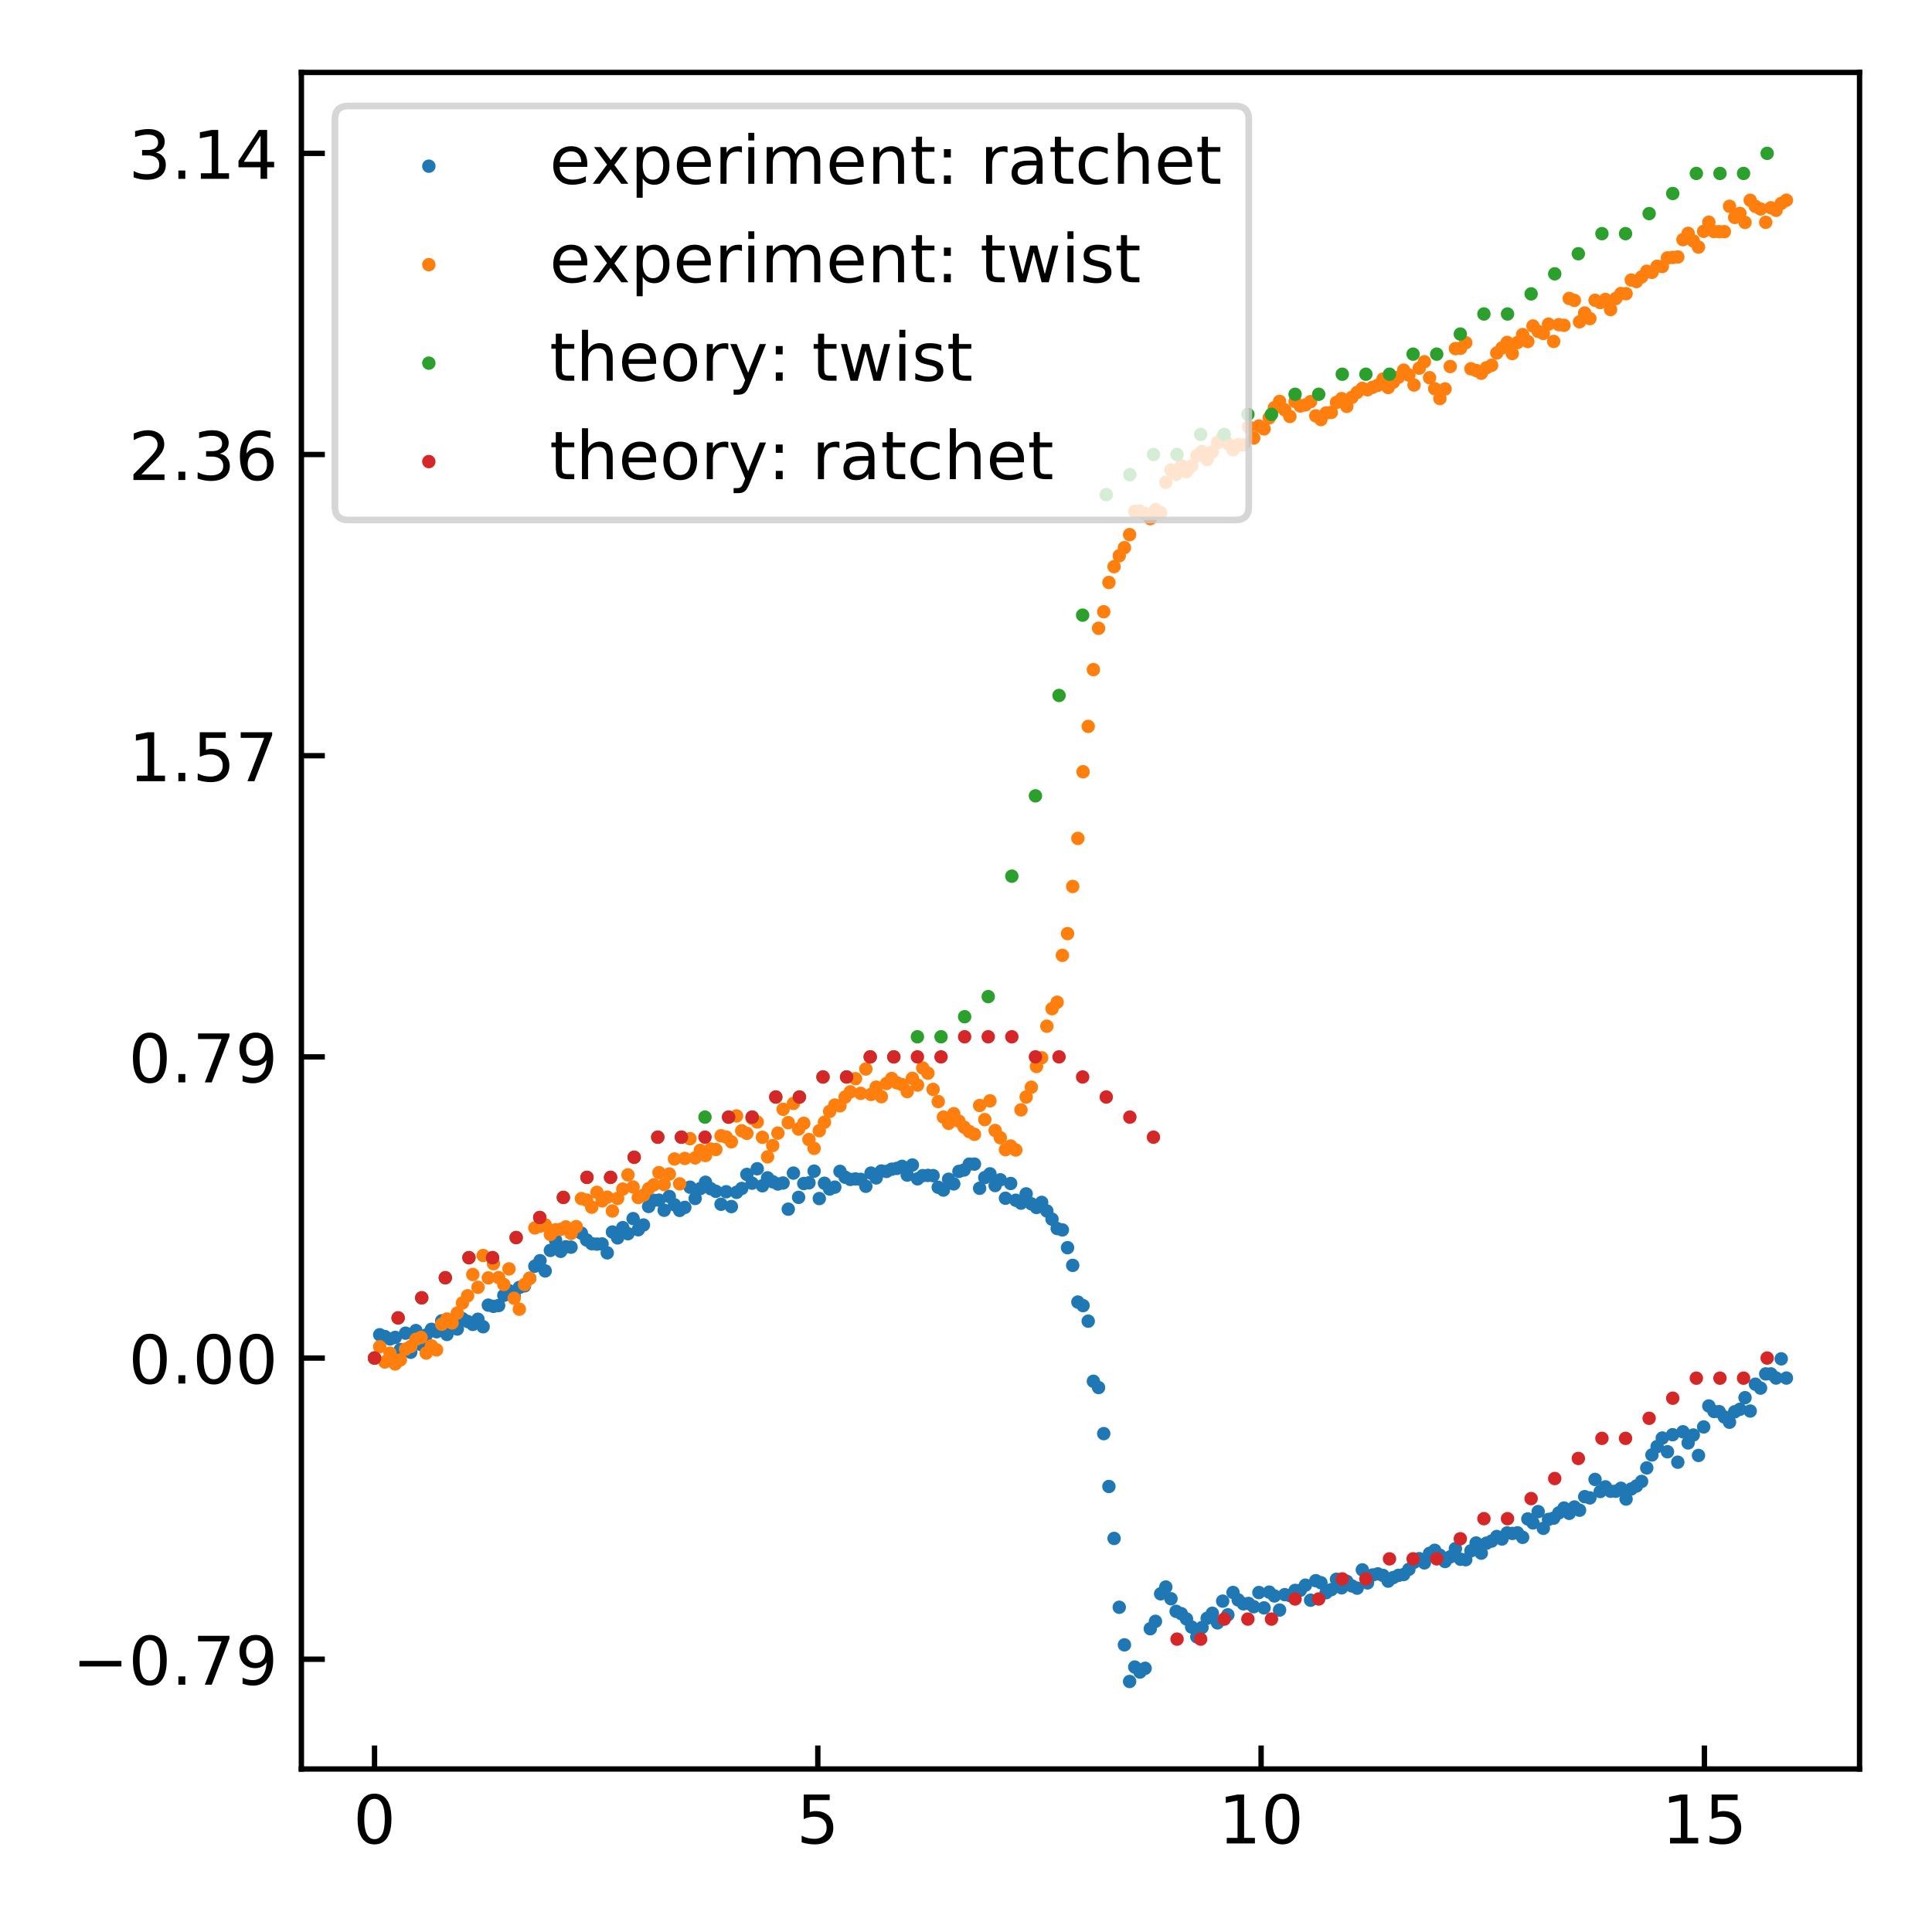 <?xml version="1.0" encoding="utf-8" standalone="no"?>
<!DOCTYPE svg PUBLIC "-//W3C//DTD SVG 1.1//EN"
  "http://www.w3.org/Graphics/SVG/1.1/DTD/svg11.dtd">
<!-- Created with matplotlib (https://matplotlib.org/) -->
<svg height="288pt" version="1.1" viewBox="0 0 288 288" width="288pt" xmlns="http://www.w3.org/2000/svg" xmlns:xlink="http://www.w3.org/1999/xlink">
 <defs>
  <style type="text/css">
*{stroke-linecap:butt;stroke-linejoin:round;}
  </style>
 </defs>
 <g id="figure_1">
  <g id="patch_1">
   <path d="M 0 288 
L 288 288 
L 288 0 
L 0 0 
z
" style="fill:#ffffff;"/>
  </g>
  <g id="axes_1">
   <g id="patch_2">
    <path d="M 44.925 263.7 
L 277.2 263.7 
L 277.2 10.8 
L 44.925 10.8 
z
" style="fill:#ffffff;"/>
   </g>
   <g id="PathCollection_1">
    <defs>
     <path d="M 0 0.5 
C 0.133 0.5 0.26 0.447 0.354 0.354 
C 0.447 0.26 0.5 0.133 0.5 0 
C 0.5 -0.133 0.447 -0.26 0.354 -0.354 
C 0.26 -0.447 0.133 -0.5 0 -0.5 
C -0.133 -0.5 -0.26 -0.447 -0.354 -0.354 
C -0.447 -0.26 -0.5 -0.133 -0.5 0 
C -0.5 0.133 -0.447 0.26 -0.354 0.354 
C -0.26 0.447 -0.133 0.5 0 0.5 
z
" id="m1c34972c86" style="stroke:#1f77b4;"/>
    </defs>
    <g clip-path="url(#p249d0a222d)">
     <use style="fill:#1f77b4;stroke:#1f77b4;" x="55.83" xlink:href="#m1c34972c86" y="202.442"/>
     <use style="fill:#1f77b4;stroke:#1f77b4;" x="56.601" xlink:href="#m1c34972c86" y="198.972"/>
     <use style="fill:#1f77b4;stroke:#1f77b4;" x="57.372" xlink:href="#m1c34972c86" y="199.237"/>
     <use style="fill:#1f77b4;stroke:#1f77b4;" x="58.143" xlink:href="#m1c34972c86" y="199.593"/>
     <use style="fill:#1f77b4;stroke:#1f77b4;" x="58.914" xlink:href="#m1c34972c86" y="199.365"/>
     <use style="fill:#1f77b4;stroke:#1f77b4;" x="59.685" xlink:href="#m1c34972c86" y="201.178"/>
     <use style="fill:#1f77b4;stroke:#1f77b4;" x="60.455" xlink:href="#m1c34972c86" y="198.731"/>
     <use style="fill:#1f77b4;stroke:#1f77b4;" x="61.226" xlink:href="#m1c34972c86" y="201.577"/>
     <use style="fill:#1f77b4;stroke:#1f77b4;" x="61.997" xlink:href="#m1c34972c86" y="198.347"/>
     <use style="fill:#1f77b4;stroke:#1f77b4;" x="62.768" xlink:href="#m1c34972c86" y="200.43"/>
     <use style="fill:#1f77b4;stroke:#1f77b4;" x="63.539" xlink:href="#m1c34972c86" y="199.016"/>
     <use style="fill:#1f77b4;stroke:#1f77b4;" x="64.31" xlink:href="#m1c34972c86" y="198.16"/>
     <use style="fill:#1f77b4;stroke:#1f77b4;" x="65.081" xlink:href="#m1c34972c86" y="198.519"/>
     <use style="fill:#1f77b4;stroke:#1f77b4;" x="65.852" xlink:href="#m1c34972c86" y="196.898"/>
     <use style="fill:#1f77b4;stroke:#1f77b4;" x="66.623" xlink:href="#m1c34972c86" y="198.926"/>
     <use style="fill:#1f77b4;stroke:#1f77b4;" x="67.394" xlink:href="#m1c34972c86" y="197.902"/>
     <use style="fill:#1f77b4;stroke:#1f77b4;" x="68.165" xlink:href="#m1c34972c86" y="198.117"/>
     <use style="fill:#1f77b4;stroke:#1f77b4;" x="68.936" xlink:href="#m1c34972c86" y="196.573"/>
     <use style="fill:#1f77b4;stroke:#1f77b4;" x="69.707" xlink:href="#m1c34972c86" y="196.994"/>
     <use style="fill:#1f77b4;stroke:#1f77b4;" x="70.478" xlink:href="#m1c34972c86" y="197.426"/>
     <use style="fill:#1f77b4;stroke:#1f77b4;" x="71.249" xlink:href="#m1c34972c86" y="196.658"/>
     <use style="fill:#1f77b4;stroke:#1f77b4;" x="72.02" xlink:href="#m1c34972c86" y="197.777"/>
     <use style="fill:#1f77b4;stroke:#1f77b4;" x="72.791" xlink:href="#m1c34972c86" y="194.556"/>
     <use style="fill:#1f77b4;stroke:#1f77b4;" x="73.561" xlink:href="#m1c34972c86" y="194.732"/>
     <use style="fill:#1f77b4;stroke:#1f77b4;" x="74.332" xlink:href="#m1c34972c86" y="194.615"/>
     <use style="fill:#1f77b4;stroke:#1f77b4;" x="75.103" xlink:href="#m1c34972c86" y="193.098"/>
     <use style="fill:#1f77b4;stroke:#1f77b4;" x="75.874" xlink:href="#m1c34972c86" y="192.397"/>
     <use style="fill:#1f77b4;stroke:#1f77b4;" x="76.645" xlink:href="#m1c34972c86" y="193.206"/>
     <use style="fill:#1f77b4;stroke:#1f77b4;" x="77.416" xlink:href="#m1c34972c86" y="191.914"/>
     <use style="fill:#1f77b4;stroke:#1f77b4;" x="78.187" xlink:href="#m1c34972c86" y="191.681"/>
     <use style="fill:#1f77b4;stroke:#1f77b4;" x="78.958" xlink:href="#m1c34972c86" y="190.554"/>
     <use style="fill:#1f77b4;stroke:#1f77b4;" x="79.729" xlink:href="#m1c34972c86" y="188.751"/>
     <use style="fill:#1f77b4;stroke:#1f77b4;" x="80.5" xlink:href="#m1c34972c86" y="187.929"/>
     <use style="fill:#1f77b4;stroke:#1f77b4;" x="81.271" xlink:href="#m1c34972c86" y="189.456"/>
     <use style="fill:#1f77b4;stroke:#1f77b4;" x="82.042" xlink:href="#m1c34972c86" y="186.397"/>
     <use style="fill:#1f77b4;stroke:#1f77b4;" x="82.813" xlink:href="#m1c34972c86" y="184.855"/>
     <use style="fill:#1f77b4;stroke:#1f77b4;" x="83.584" xlink:href="#m1c34972c86" y="186.533"/>
     <use style="fill:#1f77b4;stroke:#1f77b4;" x="84.355" xlink:href="#m1c34972c86" y="185.853"/>
     <use style="fill:#1f77b4;stroke:#1f77b4;" x="85.126" xlink:href="#m1c34972c86" y="185.911"/>
     <use style="fill:#1f77b4;stroke:#1f77b4;" x="85.896" xlink:href="#m1c34972c86" y="183.382"/>
     <use style="fill:#1f77b4;stroke:#1f77b4;" x="86.667" xlink:href="#m1c34972c86" y="183.828"/>
     <use style="fill:#1f77b4;stroke:#1f77b4;" x="87.438" xlink:href="#m1c34972c86" y="184.835"/>
     <use style="fill:#1f77b4;stroke:#1f77b4;" x="88.209" xlink:href="#m1c34972c86" y="185.393"/>
     <use style="fill:#1f77b4;stroke:#1f77b4;" x="88.98" xlink:href="#m1c34972c86" y="185.456"/>
     <use style="fill:#1f77b4;stroke:#1f77b4;" x="89.751" xlink:href="#m1c34972c86" y="185.428"/>
     <use style="fill:#1f77b4;stroke:#1f77b4;" x="90.522" xlink:href="#m1c34972c86" y="186.763"/>
     <use style="fill:#1f77b4;stroke:#1f77b4;" x="91.293" xlink:href="#m1c34972c86" y="183.653"/>
     <use style="fill:#1f77b4;stroke:#1f77b4;" x="92.064" xlink:href="#m1c34972c86" y="184.53"/>
     <use style="fill:#1f77b4;stroke:#1f77b4;" x="92.835" xlink:href="#m1c34972c86" y="182.999"/>
     <use style="fill:#1f77b4;stroke:#1f77b4;" x="93.606" xlink:href="#m1c34972c86" y="183.908"/>
     <use style="fill:#1f77b4;stroke:#1f77b4;" x="94.377" xlink:href="#m1c34972c86" y="181.659"/>
     <use style="fill:#1f77b4;stroke:#1f77b4;" x="95.148" xlink:href="#m1c34972c86" y="183.317"/>
     <use style="fill:#1f77b4;stroke:#1f77b4;" x="95.919" xlink:href="#m1c34972c86" y="182.607"/>
     <use style="fill:#1f77b4;stroke:#1f77b4;" x="96.69" xlink:href="#m1c34972c86" y="179.846"/>
     <use style="fill:#1f77b4;stroke:#1f77b4;" x="97.461" xlink:href="#m1c34972c86" y="178.936"/>
     <use style="fill:#1f77b4;stroke:#1f77b4;" x="98.231" xlink:href="#m1c34972c86" y="178.904"/>
     <use style="fill:#1f77b4;stroke:#1f77b4;" x="99.002" xlink:href="#m1c34972c86" y="180.41"/>
     <use style="fill:#1f77b4;stroke:#1f77b4;" x="99.773" xlink:href="#m1c34972c86" y="178.358"/>
     <use style="fill:#1f77b4;stroke:#1f77b4;" x="100.544" xlink:href="#m1c34972c86" y="179.597"/>
     <use style="fill:#1f77b4;stroke:#1f77b4;" x="101.315" xlink:href="#m1c34972c86" y="180.431"/>
     <use style="fill:#1f77b4;stroke:#1f77b4;" x="102.086" xlink:href="#m1c34972c86" y="179.983"/>
     <use style="fill:#1f77b4;stroke:#1f77b4;" x="102.857" xlink:href="#m1c34972c86" y="176.967"/>
     <use style="fill:#1f77b4;stroke:#1f77b4;" x="103.628" xlink:href="#m1c34972c86" y="178.653"/>
     <use style="fill:#1f77b4;stroke:#1f77b4;" x="104.399" xlink:href="#m1c34972c86" y="177.178"/>
     <use style="fill:#1f77b4;stroke:#1f77b4;" x="105.17" xlink:href="#m1c34972c86" y="176.238"/>
     <use style="fill:#1f77b4;stroke:#1f77b4;" x="105.941" xlink:href="#m1c34972c86" y="177.198"/>
     <use style="fill:#1f77b4;stroke:#1f77b4;" x="106.712" xlink:href="#m1c34972c86" y="177.588"/>
     <use style="fill:#1f77b4;stroke:#1f77b4;" x="107.483" xlink:href="#m1c34972c86" y="179.518"/>
     <use style="fill:#1f77b4;stroke:#1f77b4;" x="108.254" xlink:href="#m1c34972c86" y="177.654"/>
     <use style="fill:#1f77b4;stroke:#1f77b4;" x="109.025" xlink:href="#m1c34972c86" y="179.861"/>
     <use style="fill:#1f77b4;stroke:#1f77b4;" x="109.796" xlink:href="#m1c34972c86" y="177.739"/>
     <use style="fill:#1f77b4;stroke:#1f77b4;" x="110.567" xlink:href="#m1c34972c86" y="177.164"/>
     <use style="fill:#1f77b4;stroke:#1f77b4;" x="111.337" xlink:href="#m1c34972c86" y="175.068"/>
     <use style="fill:#1f77b4;stroke:#1f77b4;" x="112.108" xlink:href="#m1c34972c86" y="176.378"/>
     <use style="fill:#1f77b4;stroke:#1f77b4;" x="112.879" xlink:href="#m1c34972c86" y="174.225"/>
     <use style="fill:#1f77b4;stroke:#1f77b4;" x="113.65" xlink:href="#m1c34972c86" y="176.762"/>
     <use style="fill:#1f77b4;stroke:#1f77b4;" x="114.421" xlink:href="#m1c34972c86" y="175.58"/>
     <use style="fill:#1f77b4;stroke:#1f77b4;" x="115.192" xlink:href="#m1c34972c86" y="176.165"/>
     <use style="fill:#1f77b4;stroke:#1f77b4;" x="115.963" xlink:href="#m1c34972c86" y="176.497"/>
     <use style="fill:#1f77b4;stroke:#1f77b4;" x="116.734" xlink:href="#m1c34972c86" y="176.348"/>
     <use style="fill:#1f77b4;stroke:#1f77b4;" x="117.505" xlink:href="#m1c34972c86" y="180.248"/>
     <use style="fill:#1f77b4;stroke:#1f77b4;" x="118.276" xlink:href="#m1c34972c86" y="174.871"/>
     <use style="fill:#1f77b4;stroke:#1f77b4;" x="119.047" xlink:href="#m1c34972c86" y="178.489"/>
     <use style="fill:#1f77b4;stroke:#1f77b4;" x="119.818" xlink:href="#m1c34972c86" y="176.424"/>
     <use style="fill:#1f77b4;stroke:#1f77b4;" x="120.589" xlink:href="#m1c34972c86" y="176.321"/>
     <use style="fill:#1f77b4;stroke:#1f77b4;" x="121.36" xlink:href="#m1c34972c86" y="174.579"/>
     <use style="fill:#1f77b4;stroke:#1f77b4;" x="122.131" xlink:href="#m1c34972c86" y="178.667"/>
     <use style="fill:#1f77b4;stroke:#1f77b4;" x="122.902" xlink:href="#m1c34972c86" y="176.385"/>
     <use style="fill:#1f77b4;stroke:#1f77b4;" x="123.672" xlink:href="#m1c34972c86" y="177.247"/>
     <use style="fill:#1f77b4;stroke:#1f77b4;" x="124.443" xlink:href="#m1c34972c86" y="176.963"/>
     <use style="fill:#1f77b4;stroke:#1f77b4;" x="125.214" xlink:href="#m1c34972c86" y="174.612"/>
     <use style="fill:#1f77b4;stroke:#1f77b4;" x="125.985" xlink:href="#m1c34972c86" y="175.487"/>
     <use style="fill:#1f77b4;stroke:#1f77b4;" x="126.756" xlink:href="#m1c34972c86" y="175.813"/>
     <use style="fill:#1f77b4;stroke:#1f77b4;" x="127.527" xlink:href="#m1c34972c86" y="175.74"/>
     <use style="fill:#1f77b4;stroke:#1f77b4;" x="128.298" xlink:href="#m1c34972c86" y="175.805"/>
     <use style="fill:#1f77b4;stroke:#1f77b4;" x="129.069" xlink:href="#m1c34972c86" y="176.835"/>
     <use style="fill:#1f77b4;stroke:#1f77b4;" x="129.84" xlink:href="#m1c34972c86" y="174.869"/>
     <use style="fill:#1f77b4;stroke:#1f77b4;" x="130.611" xlink:href="#m1c34972c86" y="175.588"/>
     <use style="fill:#1f77b4;stroke:#1f77b4;" x="131.382" xlink:href="#m1c34972c86" y="174.56"/>
     <use style="fill:#1f77b4;stroke:#1f77b4;" x="132.153" xlink:href="#m1c34972c86" y="174.622"/>
     <use style="fill:#1f77b4;stroke:#1f77b4;" x="132.924" xlink:href="#m1c34972c86" y="174.288"/>
     <use style="fill:#1f77b4;stroke:#1f77b4;" x="133.695" xlink:href="#m1c34972c86" y="174.171"/>
     <use style="fill:#1f77b4;stroke:#1f77b4;" x="134.466" xlink:href="#m1c34972c86" y="173.867"/>
     <use style="fill:#1f77b4;stroke:#1f77b4;" x="135.237" xlink:href="#m1c34972c86" y="175.169"/>
     <use style="fill:#1f77b4;stroke:#1f77b4;" x="136.008" xlink:href="#m1c34972c86" y="173.663"/>
     <use style="fill:#1f77b4;stroke:#1f77b4;" x="136.778" xlink:href="#m1c34972c86" y="175.727"/>
     <use style="fill:#1f77b4;stroke:#1f77b4;" x="137.549" xlink:href="#m1c34972c86" y="175.25"/>
     <use style="fill:#1f77b4;stroke:#1f77b4;" x="138.32" xlink:href="#m1c34972c86" y="175.218"/>
     <use style="fill:#1f77b4;stroke:#1f77b4;" x="139.091" xlink:href="#m1c34972c86" y="175.247"/>
     <use style="fill:#1f77b4;stroke:#1f77b4;" x="139.862" xlink:href="#m1c34972c86" y="176.987"/>
     <use style="fill:#1f77b4;stroke:#1f77b4;" x="140.633" xlink:href="#m1c34972c86" y="177.402"/>
     <use style="fill:#1f77b4;stroke:#1f77b4;" x="141.404" xlink:href="#m1c34972c86" y="175.787"/>
     <use style="fill:#1f77b4;stroke:#1f77b4;" x="142.175" xlink:href="#m1c34972c86" y="176.48"/>
     <use style="fill:#1f77b4;stroke:#1f77b4;" x="142.946" xlink:href="#m1c34972c86" y="174.62"/>
     <use style="fill:#1f77b4;stroke:#1f77b4;" x="143.717" xlink:href="#m1c34972c86" y="174.407"/>
     <use style="fill:#1f77b4;stroke:#1f77b4;" x="144.488" xlink:href="#m1c34972c86" y="173.535"/>
     <use style="fill:#1f77b4;stroke:#1f77b4;" x="145.259" xlink:href="#m1c34972c86" y="173.53"/>
     <use style="fill:#1f77b4;stroke:#1f77b4;" x="146.03" xlink:href="#m1c34972c86" y="177.135"/>
     <use style="fill:#1f77b4;stroke:#1f77b4;" x="146.801" xlink:href="#m1c34972c86" y="175.545"/>
     <use style="fill:#1f77b4;stroke:#1f77b4;" x="147.572" xlink:href="#m1c34972c86" y="174.981"/>
     <use style="fill:#1f77b4;stroke:#1f77b4;" x="148.343" xlink:href="#m1c34972c86" y="176.725"/>
     <use style="fill:#1f77b4;stroke:#1f77b4;" x="149.113" xlink:href="#m1c34972c86" y="175.873"/>
     <use style="fill:#1f77b4;stroke:#1f77b4;" x="149.884" xlink:href="#m1c34972c86" y="178.618"/>
     <use style="fill:#1f77b4;stroke:#1f77b4;" x="150.655" xlink:href="#m1c34972c86" y="176.419"/>
     <use style="fill:#1f77b4;stroke:#1f77b4;" x="151.426" xlink:href="#m1c34972c86" y="178.917"/>
     <use style="fill:#1f77b4;stroke:#1f77b4;" x="152.197" xlink:href="#m1c34972c86" y="179.349"/>
     <use style="fill:#1f77b4;stroke:#1f77b4;" x="152.968" xlink:href="#m1c34972c86" y="177.97"/>
     <use style="fill:#1f77b4;stroke:#1f77b4;" x="153.739" xlink:href="#m1c34972c86" y="179.448"/>
     <use style="fill:#1f77b4;stroke:#1f77b4;" x="154.51" xlink:href="#m1c34972c86" y="179.997"/>
     <use style="fill:#1f77b4;stroke:#1f77b4;" x="155.281" xlink:href="#m1c34972c86" y="179.239"/>
     <use style="fill:#1f77b4;stroke:#1f77b4;" x="156.052" xlink:href="#m1c34972c86" y="180.521"/>
     <use style="fill:#1f77b4;stroke:#1f77b4;" x="156.823" xlink:href="#m1c34972c86" y="181.742"/>
     <use style="fill:#1f77b4;stroke:#1f77b4;" x="157.594" xlink:href="#m1c34972c86" y="183.138"/>
     <use style="fill:#1f77b4;stroke:#1f77b4;" x="158.365" xlink:href="#m1c34972c86" y="183.342"/>
     <use style="fill:#1f77b4;stroke:#1f77b4;" x="159.136" xlink:href="#m1c34972c86" y="185.99"/>
     <use style="fill:#1f77b4;stroke:#1f77b4;" x="159.907" xlink:href="#m1c34972c86" y="188.626"/>
     <use style="fill:#1f77b4;stroke:#1f77b4;" x="160.678" xlink:href="#m1c34972c86" y="194.096"/>
     <use style="fill:#1f77b4;stroke:#1f77b4;" x="161.449" xlink:href="#m1c34972c86" y="194.628"/>
     <use style="fill:#1f77b4;stroke:#1f77b4;" x="162.219" xlink:href="#m1c34972c86" y="196.945"/>
     <use style="fill:#1f77b4;stroke:#1f77b4;" x="162.99" xlink:href="#m1c34972c86" y="205.902"/>
     <use style="fill:#1f77b4;stroke:#1f77b4;" x="163.761" xlink:href="#m1c34972c86" y="206.84"/>
     <use style="fill:#1f77b4;stroke:#1f77b4;" x="164.532" xlink:href="#m1c34972c86" y="213.709"/>
     <use style="fill:#1f77b4;stroke:#1f77b4;" x="165.303" xlink:href="#m1c34972c86" y="221.588"/>
     <use style="fill:#1f77b4;stroke:#1f77b4;" x="166.074" xlink:href="#m1c34972c86" y="229.333"/>
     <use style="fill:#1f77b4;stroke:#1f77b4;" x="166.845" xlink:href="#m1c34972c86" y="239.594"/>
     <use style="fill:#1f77b4;stroke:#1f77b4;" x="167.616" xlink:href="#m1c34972c86" y="245.195"/>
     <use style="fill:#1f77b4;stroke:#1f77b4;" x="168.387" xlink:href="#m1c34972c86" y="250.656"/>
     <use style="fill:#1f77b4;stroke:#1f77b4;" x="169.158" xlink:href="#m1c34972c86" y="248.501"/>
     <use style="fill:#1f77b4;stroke:#1f77b4;" x="169.929" xlink:href="#m1c34972c86" y="249.248"/>
     <use style="fill:#1f77b4;stroke:#1f77b4;" x="170.7" xlink:href="#m1c34972c86" y="248.691"/>
     <use style="fill:#1f77b4;stroke:#1f77b4;" x="171.471" xlink:href="#m1c34972c86" y="242.79"/>
     <use style="fill:#1f77b4;stroke:#1f77b4;" x="172.242" xlink:href="#m1c34972c86" y="241.692"/>
     <use style="fill:#1f77b4;stroke:#1f77b4;" x="173.013" xlink:href="#m1c34972c86" y="237.586"/>
     <use style="fill:#1f77b4;stroke:#1f77b4;" x="173.784" xlink:href="#m1c34972c86" y="236.573"/>
     <use style="fill:#1f77b4;stroke:#1f77b4;" x="174.554" xlink:href="#m1c34972c86" y="238.321"/>
     <use style="fill:#1f77b4;stroke:#1f77b4;" x="175.325" xlink:href="#m1c34972c86" y="240.2"/>
     <use style="fill:#1f77b4;stroke:#1f77b4;" x="176.096" xlink:href="#m1c34972c86" y="240.548"/>
     <use style="fill:#1f77b4;stroke:#1f77b4;" x="176.867" xlink:href="#m1c34972c86" y="241.329"/>
     <use style="fill:#1f77b4;stroke:#1f77b4;" x="177.638" xlink:href="#m1c34972c86" y="242.542"/>
     <use style="fill:#1f77b4;stroke:#1f77b4;" x="178.409" xlink:href="#m1c34972c86" y="244"/>
     <use style="fill:#1f77b4;stroke:#1f77b4;" x="179.18" xlink:href="#m1c34972c86" y="242.612"/>
     <use style="fill:#1f77b4;stroke:#1f77b4;" x="179.951" xlink:href="#m1c34972c86" y="241.235"/>
     <use style="fill:#1f77b4;stroke:#1f77b4;" x="180.722" xlink:href="#m1c34972c86" y="240.487"/>
     <use style="fill:#1f77b4;stroke:#1f77b4;" x="181.493" xlink:href="#m1c34972c86" y="241.919"/>
     <use style="fill:#1f77b4;stroke:#1f77b4;" x="182.264" xlink:href="#m1c34972c86" y="238.677"/>
     <use style="fill:#1f77b4;stroke:#1f77b4;" x="183.035" xlink:href="#m1c34972c86" y="240.717"/>
     <use style="fill:#1f77b4;stroke:#1f77b4;" x="183.806" xlink:href="#m1c34972c86" y="237.39"/>
     <use style="fill:#1f77b4;stroke:#1f77b4;" x="184.577" xlink:href="#m1c34972c86" y="238.496"/>
     <use style="fill:#1f77b4;stroke:#1f77b4;" x="185.348" xlink:href="#m1c34972c86" y="239.077"/>
     <use style="fill:#1f77b4;stroke:#1f77b4;" x="186.119" xlink:href="#m1c34972c86" y="239.022"/>
     <use style="fill:#1f77b4;stroke:#1f77b4;" x="186.889" xlink:href="#m1c34972c86" y="239.513"/>
     <use style="fill:#1f77b4;stroke:#1f77b4;" x="187.66" xlink:href="#m1c34972c86" y="237.397"/>
     <use style="fill:#1f77b4;stroke:#1f77b4;" x="188.431" xlink:href="#m1c34972c86" y="239.685"/>
     <use style="fill:#1f77b4;stroke:#1f77b4;" x="189.202" xlink:href="#m1c34972c86" y="237.336"/>
     <use style="fill:#1f77b4;stroke:#1f77b4;" x="189.973" xlink:href="#m1c34972c86" y="237.906"/>
     <use style="fill:#1f77b4;stroke:#1f77b4;" x="190.744" xlink:href="#m1c34972c86" y="240.008"/>
     <use style="fill:#1f77b4;stroke:#1f77b4;" x="191.515" xlink:href="#m1c34972c86" y="237.711"/>
     <use style="fill:#1f77b4;stroke:#1f77b4;" x="192.286" xlink:href="#m1c34972c86" y="237.851"/>
     <use style="fill:#1f77b4;stroke:#1f77b4;" x="193.057" xlink:href="#m1c34972c86" y="237.08"/>
     <use style="fill:#1f77b4;stroke:#1f77b4;" x="193.828" xlink:href="#m1c34972c86" y="237.058"/>
     <use style="fill:#1f77b4;stroke:#1f77b4;" x="194.599" xlink:href="#m1c34972c86" y="236.297"/>
     <use style="fill:#1f77b4;stroke:#1f77b4;" x="195.37" xlink:href="#m1c34972c86" y="238.538"/>
     <use style="fill:#1f77b4;stroke:#1f77b4;" x="196.141" xlink:href="#m1c34972c86" y="235.633"/>
     <use style="fill:#1f77b4;stroke:#1f77b4;" x="196.912" xlink:href="#m1c34972c86" y="235.937"/>
     <use style="fill:#1f77b4;stroke:#1f77b4;" x="197.683" xlink:href="#m1c34972c86" y="237.419"/>
     <use style="fill:#1f77b4;stroke:#1f77b4;" x="198.454" xlink:href="#m1c34972c86" y="236.968"/>
     <use style="fill:#1f77b4;stroke:#1f77b4;" x="199.225" xlink:href="#m1c34972c86" y="235.418"/>
     <use style="fill:#1f77b4;stroke:#1f77b4;" x="199.995" xlink:href="#m1c34972c86" y="236.695"/>
     <use style="fill:#1f77b4;stroke:#1f77b4;" x="200.766" xlink:href="#m1c34972c86" y="235.73"/>
     <use style="fill:#1f77b4;stroke:#1f77b4;" x="201.537" xlink:href="#m1c34972c86" y="236.415"/>
     <use style="fill:#1f77b4;stroke:#1f77b4;" x="202.308" xlink:href="#m1c34972c86" y="236.743"/>
     <use style="fill:#1f77b4;stroke:#1f77b4;" x="203.079" xlink:href="#m1c34972c86" y="234.019"/>
     <use style="fill:#1f77b4;stroke:#1f77b4;" x="203.85" xlink:href="#m1c34972c86" y="235.961"/>
     <use style="fill:#1f77b4;stroke:#1f77b4;" x="204.621" xlink:href="#m1c34972c86" y="234.777"/>
     <use style="fill:#1f77b4;stroke:#1f77b4;" x="205.392" xlink:href="#m1c34972c86" y="234.616"/>
     <use style="fill:#1f77b4;stroke:#1f77b4;" x="206.163" xlink:href="#m1c34972c86" y="234.843"/>
     <use style="fill:#1f77b4;stroke:#1f77b4;" x="206.934" xlink:href="#m1c34972c86" y="235.695"/>
     <use style="fill:#1f77b4;stroke:#1f77b4;" x="207.705" xlink:href="#m1c34972c86" y="235.16"/>
     <use style="fill:#1f77b4;stroke:#1f77b4;" x="208.476" xlink:href="#m1c34972c86" y="234.834"/>
     <use style="fill:#1f77b4;stroke:#1f77b4;" x="209.247" xlink:href="#m1c34972c86" y="234.709"/>
     <use style="fill:#1f77b4;stroke:#1f77b4;" x="210.018" xlink:href="#m1c34972c86" y="233.938"/>
     <use style="fill:#1f77b4;stroke:#1f77b4;" x="210.789" xlink:href="#m1c34972c86" y="232.883"/>
     <use style="fill:#1f77b4;stroke:#1f77b4;" x="211.56" xlink:href="#m1c34972c86" y="232.347"/>
     <use style="fill:#1f77b4;stroke:#1f77b4;" x="212.33" xlink:href="#m1c34972c86" y="232.978"/>
     <use style="fill:#1f77b4;stroke:#1f77b4;" x="213.101" xlink:href="#m1c34972c86" y="231.559"/>
     <use style="fill:#1f77b4;stroke:#1f77b4;" x="213.872" xlink:href="#m1c34972c86" y="231.102"/>
     <use style="fill:#1f77b4;stroke:#1f77b4;" x="214.643" xlink:href="#m1c34972c86" y="231.842"/>
     <use style="fill:#1f77b4;stroke:#1f77b4;" x="215.414" xlink:href="#m1c34972c86" y="232.771"/>
     <use style="fill:#1f77b4;stroke:#1f77b4;" x="216.185" xlink:href="#m1c34972c86" y="232.075"/>
     <use style="fill:#1f77b4;stroke:#1f77b4;" x="216.956" xlink:href="#m1c34972c86" y="230.853"/>
     <use style="fill:#1f77b4;stroke:#1f77b4;" x="217.727" xlink:href="#m1c34972c86" y="232.44"/>
     <use style="fill:#1f77b4;stroke:#1f77b4;" x="218.498" xlink:href="#m1c34972c86" y="232.5"/>
     <use style="fill:#1f77b4;stroke:#1f77b4;" x="219.269" xlink:href="#m1c34972c86" y="231.179"/>
     <use style="fill:#1f77b4;stroke:#1f77b4;" x="220.04" xlink:href="#m1c34972c86" y="230.011"/>
     <use style="fill:#1f77b4;stroke:#1f77b4;" x="220.811" xlink:href="#m1c34972c86" y="231.526"/>
     <use style="fill:#1f77b4;stroke:#1f77b4;" x="221.582" xlink:href="#m1c34972c86" y="230.037"/>
     <use style="fill:#1f77b4;stroke:#1f77b4;" x="222.353" xlink:href="#m1c34972c86" y="229.725"/>
     <use style="fill:#1f77b4;stroke:#1f77b4;" x="223.124" xlink:href="#m1c34972c86" y="229.041"/>
     <use style="fill:#1f77b4;stroke:#1f77b4;" x="223.895" xlink:href="#m1c34972c86" y="229.418"/>
     <use style="fill:#1f77b4;stroke:#1f77b4;" x="224.666" xlink:href="#m1c34972c86" y="228.509"/>
     <use style="fill:#1f77b4;stroke:#1f77b4;" x="225.436" xlink:href="#m1c34972c86" y="228.588"/>
     <use style="fill:#1f77b4;stroke:#1f77b4;" x="226.207" xlink:href="#m1c34972c86" y="228.497"/>
     <use style="fill:#1f77b4;stroke:#1f77b4;" x="226.978" xlink:href="#m1c34972c86" y="229.167"/>
     <use style="fill:#1f77b4;stroke:#1f77b4;" x="227.749" xlink:href="#m1c34972c86" y="226.427"/>
     <use style="fill:#1f77b4;stroke:#1f77b4;" x="228.52" xlink:href="#m1c34972c86" y="227.018"/>
     <use style="fill:#1f77b4;stroke:#1f77b4;" x="229.291" xlink:href="#m1c34972c86" y="225.334"/>
     <use style="fill:#1f77b4;stroke:#1f77b4;" x="230.062" xlink:href="#m1c34972c86" y="227.825"/>
     <use style="fill:#1f77b4;stroke:#1f77b4;" x="230.833" xlink:href="#m1c34972c86" y="226.495"/>
     <use style="fill:#1f77b4;stroke:#1f77b4;" x="231.604" xlink:href="#m1c34972c86" y="226.308"/>
     <use style="fill:#1f77b4;stroke:#1f77b4;" x="232.375" xlink:href="#m1c34972c86" y="225.52"/>
     <use style="fill:#1f77b4;stroke:#1f77b4;" x="233.146" xlink:href="#m1c34972c86" y="224.801"/>
     <use style="fill:#1f77b4;stroke:#1f77b4;" x="233.917" xlink:href="#m1c34972c86" y="225.589"/>
     <use style="fill:#1f77b4;stroke:#1f77b4;" x="234.688" xlink:href="#m1c34972c86" y="224.644"/>
     <use style="fill:#1f77b4;stroke:#1f77b4;" x="235.459" xlink:href="#m1c34972c86" y="225.125"/>
     <use style="fill:#1f77b4;stroke:#1f77b4;" x="236.23" xlink:href="#m1c34972c86" y="223.107"/>
     <use style="fill:#1f77b4;stroke:#1f77b4;" x="237.001" xlink:href="#m1c34972c86" y="223.286"/>
     <use style="fill:#1f77b4;stroke:#1f77b4;" x="237.771" xlink:href="#m1c34972c86" y="220.533"/>
     <use style="fill:#1f77b4;stroke:#1f77b4;" x="238.542" xlink:href="#m1c34972c86" y="222.34"/>
     <use style="fill:#1f77b4;stroke:#1f77b4;" x="239.313" xlink:href="#m1c34972c86" y="221.642"/>
     <use style="fill:#1f77b4;stroke:#1f77b4;" x="240.084" xlink:href="#m1c34972c86" y="222.294"/>
     <use style="fill:#1f77b4;stroke:#1f77b4;" x="240.855" xlink:href="#m1c34972c86" y="222.298"/>
     <use style="fill:#1f77b4;stroke:#1f77b4;" x="241.626" xlink:href="#m1c34972c86" y="221.854"/>
     <use style="fill:#1f77b4;stroke:#1f77b4;" x="242.397" xlink:href="#m1c34972c86" y="223.463"/>
     <use style="fill:#1f77b4;stroke:#1f77b4;" x="243.168" xlink:href="#m1c34972c86" y="221.957"/>
     <use style="fill:#1f77b4;stroke:#1f77b4;" x="243.939" xlink:href="#m1c34972c86" y="221.518"/>
     <use style="fill:#1f77b4;stroke:#1f77b4;" x="244.71" xlink:href="#m1c34972c86" y="220.834"/>
     <use style="fill:#1f77b4;stroke:#1f77b4;" x="245.481" xlink:href="#m1c34972c86" y="218.82"/>
     <use style="fill:#1f77b4;stroke:#1f77b4;" x="246.252" xlink:href="#m1c34972c86" y="216.887"/>
     <use style="fill:#1f77b4;stroke:#1f77b4;" x="247.023" xlink:href="#m1c34972c86" y="215.634"/>
     <use style="fill:#1f77b4;stroke:#1f77b4;" x="247.794" xlink:href="#m1c34972c86" y="214.365"/>
     <use style="fill:#1f77b4;stroke:#1f77b4;" x="248.565" xlink:href="#m1c34972c86" y="216.412"/>
     <use style="fill:#1f77b4;stroke:#1f77b4;" x="249.336" xlink:href="#m1c34972c86" y="213.867"/>
     <use style="fill:#1f77b4;stroke:#1f77b4;" x="250.107" xlink:href="#m1c34972c86" y="217.968"/>
     <use style="fill:#1f77b4;stroke:#1f77b4;" x="250.877" xlink:href="#m1c34972c86" y="213.433"/>
     <use style="fill:#1f77b4;stroke:#1f77b4;" x="251.648" xlink:href="#m1c34972c86" y="215.093"/>
     <use style="fill:#1f77b4;stroke:#1f77b4;" x="252.419" xlink:href="#m1c34972c86" y="213.914"/>
     <use style="fill:#1f77b4;stroke:#1f77b4;" x="253.19" xlink:href="#m1c34972c86" y="216.961"/>
     <use style="fill:#1f77b4;stroke:#1f77b4;" x="253.961" xlink:href="#m1c34972c86" y="212.711"/>
     <use style="fill:#1f77b4;stroke:#1f77b4;" x="254.732" xlink:href="#m1c34972c86" y="209.586"/>
     <use style="fill:#1f77b4;stroke:#1f77b4;" x="255.503" xlink:href="#m1c34972c86" y="210.408"/>
     <use style="fill:#1f77b4;stroke:#1f77b4;" x="256.274" xlink:href="#m1c34972c86" y="210.432"/>
     <use style="fill:#1f77b4;stroke:#1f77b4;" x="257.045" xlink:href="#m1c34972c86" y="211.226"/>
     <use style="fill:#1f77b4;stroke:#1f77b4;" x="257.816" xlink:href="#m1c34972c86" y="212.01"/>
     <use style="fill:#1f77b4;stroke:#1f77b4;" x="258.587" xlink:href="#m1c34972c86" y="210.457"/>
     <use style="fill:#1f77b4;stroke:#1f77b4;" x="259.358" xlink:href="#m1c34972c86" y="210.083"/>
     <use style="fill:#1f77b4;stroke:#1f77b4;" x="260.129" xlink:href="#m1c34972c86" y="208.35"/>
     <use style="fill:#1f77b4;stroke:#1f77b4;" x="260.9" xlink:href="#m1c34972c86" y="210.34"/>
     <use style="fill:#1f77b4;stroke:#1f77b4;" x="261.671" xlink:href="#m1c34972c86" y="206.339"/>
     <use style="fill:#1f77b4;stroke:#1f77b4;" x="262.442" xlink:href="#m1c34972c86" y="206.92"/>
     <use style="fill:#1f77b4;stroke:#1f77b4;" x="263.212" xlink:href="#m1c34972c86" y="204.806"/>
     <use style="fill:#1f77b4;stroke:#1f77b4;" x="263.983" xlink:href="#m1c34972c86" y="204.803"/>
     <use style="fill:#1f77b4;stroke:#1f77b4;" x="264.754" xlink:href="#m1c34972c86" y="205.418"/>
     <use style="fill:#1f77b4;stroke:#1f77b4;" x="265.525" xlink:href="#m1c34972c86" y="202.56"/>
     <use style="fill:#1f77b4;stroke:#1f77b4;" x="266.296" xlink:href="#m1c34972c86" y="205.423"/>
    </g>
   </g>
   <g id="PathCollection_2">
    <defs>
     <path d="M 0 0.5 
C 0.133 0.5 0.26 0.447 0.354 0.354 
C 0.447 0.26 0.5 0.133 0.5 0 
C 0.5 -0.133 0.447 -0.26 0.354 -0.354 
C 0.26 -0.447 0.133 -0.5 0 -0.5 
C -0.133 -0.5 -0.26 -0.447 -0.354 -0.354 
C -0.447 -0.26 -0.5 -0.133 -0.5 0 
C -0.5 0.133 -0.447 0.26 -0.354 0.354 
C -0.26 0.447 -0.133 0.5 0 0.5 
z
" id="mac8a11c230" style="stroke:#ff7f0e;"/>
    </defs>
    <g clip-path="url(#p249d0a222d)">
     <use style="fill:#ff7f0e;stroke:#ff7f0e;" x="55.83" xlink:href="#mac8a11c230" y="202.442"/>
     <use style="fill:#ff7f0e;stroke:#ff7f0e;" x="56.601" xlink:href="#mac8a11c230" y="200.754"/>
     <use style="fill:#ff7f0e;stroke:#ff7f0e;" x="57.372" xlink:href="#mac8a11c230" y="203.029"/>
     <use style="fill:#ff7f0e;stroke:#ff7f0e;" x="58.143" xlink:href="#mac8a11c230" y="201.713"/>
     <use style="fill:#ff7f0e;stroke:#ff7f0e;" x="58.914" xlink:href="#mac8a11c230" y="203.326"/>
     <use style="fill:#ff7f0e;stroke:#ff7f0e;" x="59.685" xlink:href="#mac8a11c230" y="202.716"/>
     <use style="fill:#ff7f0e;stroke:#ff7f0e;" x="60.455" xlink:href="#mac8a11c230" y="201.113"/>
     <use style="fill:#ff7f0e;stroke:#ff7f0e;" x="61.226" xlink:href="#mac8a11c230" y="200.713"/>
     <use style="fill:#ff7f0e;stroke:#ff7f0e;" x="61.997" xlink:href="#mac8a11c230" y="199.655"/>
     <use style="fill:#ff7f0e;stroke:#ff7f0e;" x="62.768" xlink:href="#mac8a11c230" y="199.367"/>
     <use style="fill:#ff7f0e;stroke:#ff7f0e;" x="63.539" xlink:href="#mac8a11c230" y="201.699"/>
     <use style="fill:#ff7f0e;stroke:#ff7f0e;" x="64.31" xlink:href="#mac8a11c230" y="200.62"/>
     <use style="fill:#ff7f0e;stroke:#ff7f0e;" x="65.081" xlink:href="#mac8a11c230" y="201.22"/>
     <use style="fill:#ff7f0e;stroke:#ff7f0e;" x="65.852" xlink:href="#mac8a11c230" y="197.398"/>
     <use style="fill:#ff7f0e;stroke:#ff7f0e;" x="66.623" xlink:href="#mac8a11c230" y="196.624"/>
     <use style="fill:#ff7f0e;stroke:#ff7f0e;" x="67.394" xlink:href="#mac8a11c230" y="197.206"/>
     <use style="fill:#ff7f0e;stroke:#ff7f0e;" x="68.165" xlink:href="#mac8a11c230" y="195.734"/>
     <use style="fill:#ff7f0e;stroke:#ff7f0e;" x="68.936" xlink:href="#mac8a11c230" y="194.236"/>
     <use style="fill:#ff7f0e;stroke:#ff7f0e;" x="69.707" xlink:href="#mac8a11c230" y="193.161"/>
     <use style="fill:#ff7f0e;stroke:#ff7f0e;" x="70.478" xlink:href="#mac8a11c230" y="189.989"/>
     <use style="fill:#ff7f0e;stroke:#ff7f0e;" x="71.249" xlink:href="#mac8a11c230" y="191.895"/>
     <use style="fill:#ff7f0e;stroke:#ff7f0e;" x="72.02" xlink:href="#mac8a11c230" y="187.156"/>
     <use style="fill:#ff7f0e;stroke:#ff7f0e;" x="72.791" xlink:href="#mac8a11c230" y="190.495"/>
     <use style="fill:#ff7f0e;stroke:#ff7f0e;" x="73.561" xlink:href="#mac8a11c230" y="188.375"/>
     <use style="fill:#ff7f0e;stroke:#ff7f0e;" x="74.332" xlink:href="#mac8a11c230" y="190.448"/>
     <use style="fill:#ff7f0e;stroke:#ff7f0e;" x="75.103" xlink:href="#mac8a11c230" y="191.476"/>
     <use style="fill:#ff7f0e;stroke:#ff7f0e;" x="75.874" xlink:href="#mac8a11c230" y="189.153"/>
     <use style="fill:#ff7f0e;stroke:#ff7f0e;" x="76.645" xlink:href="#mac8a11c230" y="193.531"/>
     <use style="fill:#ff7f0e;stroke:#ff7f0e;" x="77.416" xlink:href="#mac8a11c230" y="195.162"/>
     <use style="fill:#ff7f0e;stroke:#ff7f0e;" x="78.187" xlink:href="#mac8a11c230" y="191.486"/>
     <use style="fill:#ff7f0e;stroke:#ff7f0e;" x="78.958" xlink:href="#mac8a11c230" y="190.559"/>
     <use style="fill:#ff7f0e;stroke:#ff7f0e;" x="79.729" xlink:href="#mac8a11c230" y="183.045"/>
     <use style="fill:#ff7f0e;stroke:#ff7f0e;" x="80.5" xlink:href="#mac8a11c230" y="182.785"/>
     <use style="fill:#ff7f0e;stroke:#ff7f0e;" x="81.271" xlink:href="#mac8a11c230" y="182.582"/>
     <use style="fill:#ff7f0e;stroke:#ff7f0e;" x="82.042" xlink:href="#mac8a11c230" y="184.011"/>
     <use style="fill:#ff7f0e;stroke:#ff7f0e;" x="82.813" xlink:href="#mac8a11c230" y="183.316"/>
     <use style="fill:#ff7f0e;stroke:#ff7f0e;" x="83.584" xlink:href="#mac8a11c230" y="183.251"/>
     <use style="fill:#ff7f0e;stroke:#ff7f0e;" x="84.355" xlink:href="#mac8a11c230" y="182.891"/>
     <use style="fill:#ff7f0e;stroke:#ff7f0e;" x="85.126" xlink:href="#mac8a11c230" y="183.867"/>
     <use style="fill:#ff7f0e;stroke:#ff7f0e;" x="85.896" xlink:href="#mac8a11c230" y="182.851"/>
     <use style="fill:#ff7f0e;stroke:#ff7f0e;" x="86.667" xlink:href="#mac8a11c230" y="178.673"/>
     <use style="fill:#ff7f0e;stroke:#ff7f0e;" x="87.438" xlink:href="#mac8a11c230" y="178.895"/>
     <use style="fill:#ff7f0e;stroke:#ff7f0e;" x="88.209" xlink:href="#mac8a11c230" y="179.952"/>
     <use style="fill:#ff7f0e;stroke:#ff7f0e;" x="88.98" xlink:href="#mac8a11c230" y="177.738"/>
     <use style="fill:#ff7f0e;stroke:#ff7f0e;" x="89.751" xlink:href="#mac8a11c230" y="179.012"/>
     <use style="fill:#ff7f0e;stroke:#ff7f0e;" x="90.522" xlink:href="#mac8a11c230" y="178.458"/>
     <use style="fill:#ff7f0e;stroke:#ff7f0e;" x="91.293" xlink:href="#mac8a11c230" y="180.52"/>
     <use style="fill:#ff7f0e;stroke:#ff7f0e;" x="92.064" xlink:href="#mac8a11c230" y="178.647"/>
     <use style="fill:#ff7f0e;stroke:#ff7f0e;" x="92.835" xlink:href="#mac8a11c230" y="177.255"/>
     <use style="fill:#ff7f0e;stroke:#ff7f0e;" x="93.606" xlink:href="#mac8a11c230" y="175.136"/>
     <use style="fill:#ff7f0e;stroke:#ff7f0e;" x="94.377" xlink:href="#mac8a11c230" y="176.94"/>
     <use style="fill:#ff7f0e;stroke:#ff7f0e;" x="95.148" xlink:href="#mac8a11c230" y="178.516"/>
     <use style="fill:#ff7f0e;stroke:#ff7f0e;" x="95.919" xlink:href="#mac8a11c230" y="178.158"/>
     <use style="fill:#ff7f0e;stroke:#ff7f0e;" x="96.69" xlink:href="#mac8a11c230" y="177.192"/>
     <use style="fill:#ff7f0e;stroke:#ff7f0e;" x="97.461" xlink:href="#mac8a11c230" y="176.621"/>
     <use style="fill:#ff7f0e;stroke:#ff7f0e;" x="98.231" xlink:href="#mac8a11c230" y="174.798"/>
     <use style="fill:#ff7f0e;stroke:#ff7f0e;" x="99.002" xlink:href="#mac8a11c230" y="176.581"/>
     <use style="fill:#ff7f0e;stroke:#ff7f0e;" x="99.773" xlink:href="#mac8a11c230" y="175.006"/>
     <use style="fill:#ff7f0e;stroke:#ff7f0e;" x="100.544" xlink:href="#mac8a11c230" y="172.764"/>
     <use style="fill:#ff7f0e;stroke:#ff7f0e;" x="101.315" xlink:href="#mac8a11c230" y="176.474"/>
     <use style="fill:#ff7f0e;stroke:#ff7f0e;" x="102.086" xlink:href="#mac8a11c230" y="172.688"/>
     <use style="fill:#ff7f0e;stroke:#ff7f0e;" x="102.857" xlink:href="#mac8a11c230" y="169.744"/>
     <use style="fill:#ff7f0e;stroke:#ff7f0e;" x="103.628" xlink:href="#mac8a11c230" y="172.604"/>
     <use style="fill:#ff7f0e;stroke:#ff7f0e;" x="104.399" xlink:href="#mac8a11c230" y="171.473"/>
     <use style="fill:#ff7f0e;stroke:#ff7f0e;" x="105.17" xlink:href="#mac8a11c230" y="172.25"/>
     <use style="fill:#ff7f0e;stroke:#ff7f0e;" x="105.941" xlink:href="#mac8a11c230" y="171.282"/>
     <use style="fill:#ff7f0e;stroke:#ff7f0e;" x="106.712" xlink:href="#mac8a11c230" y="171.354"/>
     <use style="fill:#ff7f0e;stroke:#ff7f0e;" x="107.483" xlink:href="#mac8a11c230" y="169.311"/>
     <use style="fill:#ff7f0e;stroke:#ff7f0e;" x="108.254" xlink:href="#mac8a11c230" y="169.502"/>
     <use style="fill:#ff7f0e;stroke:#ff7f0e;" x="109.025" xlink:href="#mac8a11c230" y="170.206"/>
     <use style="fill:#ff7f0e;stroke:#ff7f0e;" x="109.796" xlink:href="#mac8a11c230" y="166.351"/>
     <use style="fill:#ff7f0e;stroke:#ff7f0e;" x="110.567" xlink:href="#mac8a11c230" y="168.563"/>
     <use style="fill:#ff7f0e;stroke:#ff7f0e;" x="111.337" xlink:href="#mac8a11c230" y="168.945"/>
     <use style="fill:#ff7f0e;stroke:#ff7f0e;" x="112.108" xlink:href="#mac8a11c230" y="166.713"/>
     <use style="fill:#ff7f0e;stroke:#ff7f0e;" x="112.879" xlink:href="#mac8a11c230" y="167.254"/>
     <use style="fill:#ff7f0e;stroke:#ff7f0e;" x="113.65" xlink:href="#mac8a11c230" y="169.534"/>
     <use style="fill:#ff7f0e;stroke:#ff7f0e;" x="114.421" xlink:href="#mac8a11c230" y="172.453"/>
     <use style="fill:#ff7f0e;stroke:#ff7f0e;" x="115.192" xlink:href="#mac8a11c230" y="170.76"/>
     <use style="fill:#ff7f0e;stroke:#ff7f0e;" x="115.963" xlink:href="#mac8a11c230" y="168.906"/>
     <use style="fill:#ff7f0e;stroke:#ff7f0e;" x="116.734" xlink:href="#mac8a11c230" y="165.36"/>
     <use style="fill:#ff7f0e;stroke:#ff7f0e;" x="117.505" xlink:href="#mac8a11c230" y="167.346"/>
     <use style="fill:#ff7f0e;stroke:#ff7f0e;" x="118.276" xlink:href="#mac8a11c230" y="164.485"/>
     <use style="fill:#ff7f0e;stroke:#ff7f0e;" x="119.047" xlink:href="#mac8a11c230" y="168.311"/>
     <use style="fill:#ff7f0e;stroke:#ff7f0e;" x="119.818" xlink:href="#mac8a11c230" y="167.451"/>
     <use style="fill:#ff7f0e;stroke:#ff7f0e;" x="120.589" xlink:href="#mac8a11c230" y="169.875"/>
     <use style="fill:#ff7f0e;stroke:#ff7f0e;" x="121.36" xlink:href="#mac8a11c230" y="171.185"/>
     <use style="fill:#ff7f0e;stroke:#ff7f0e;" x="122.131" xlink:href="#mac8a11c230" y="168.55"/>
     <use style="fill:#ff7f0e;stroke:#ff7f0e;" x="122.902" xlink:href="#mac8a11c230" y="167.289"/>
     <use style="fill:#ff7f0e;stroke:#ff7f0e;" x="123.672" xlink:href="#mac8a11c230" y="165.681"/>
     <use style="fill:#ff7f0e;stroke:#ff7f0e;" x="124.443" xlink:href="#mac8a11c230" y="164.729"/>
     <use style="fill:#ff7f0e;stroke:#ff7f0e;" x="125.214" xlink:href="#mac8a11c230" y="164.838"/>
     <use style="fill:#ff7f0e;stroke:#ff7f0e;" x="125.985" xlink:href="#mac8a11c230" y="163.532"/>
     <use style="fill:#ff7f0e;stroke:#ff7f0e;" x="126.756" xlink:href="#mac8a11c230" y="162.76"/>
     <use style="fill:#ff7f0e;stroke:#ff7f0e;" x="127.527" xlink:href="#mac8a11c230" y="160.795"/>
     <use style="fill:#ff7f0e;stroke:#ff7f0e;" x="128.298" xlink:href="#mac8a11c230" y="162.986"/>
     <use style="fill:#ff7f0e;stroke:#ff7f0e;" x="129.069" xlink:href="#mac8a11c230" y="159.352"/>
     <use style="fill:#ff7f0e;stroke:#ff7f0e;" x="129.84" xlink:href="#mac8a11c230" y="163.143"/>
     <use style="fill:#ff7f0e;stroke:#ff7f0e;" x="130.611" xlink:href="#mac8a11c230" y="162.057"/>
     <use style="fill:#ff7f0e;stroke:#ff7f0e;" x="131.382" xlink:href="#mac8a11c230" y="163.479"/>
     <use style="fill:#ff7f0e;stroke:#ff7f0e;" x="132.153" xlink:href="#mac8a11c230" y="161.513"/>
     <use style="fill:#ff7f0e;stroke:#ff7f0e;" x="132.924" xlink:href="#mac8a11c230" y="160.764"/>
     <use style="fill:#ff7f0e;stroke:#ff7f0e;" x="133.695" xlink:href="#mac8a11c230" y="161.413"/>
     <use style="fill:#ff7f0e;stroke:#ff7f0e;" x="134.466" xlink:href="#mac8a11c230" y="161.673"/>
     <use style="fill:#ff7f0e;stroke:#ff7f0e;" x="135.237" xlink:href="#mac8a11c230" y="162.723"/>
     <use style="fill:#ff7f0e;stroke:#ff7f0e;" x="136.008" xlink:href="#mac8a11c230" y="160.739"/>
     <use style="fill:#ff7f0e;stroke:#ff7f0e;" x="136.778" xlink:href="#mac8a11c230" y="161.75"/>
     <use style="fill:#ff7f0e;stroke:#ff7f0e;" x="137.549" xlink:href="#mac8a11c230" y="159.206"/>
     <use style="fill:#ff7f0e;stroke:#ff7f0e;" x="138.32" xlink:href="#mac8a11c230" y="159.978"/>
     <use style="fill:#ff7f0e;stroke:#ff7f0e;" x="139.091" xlink:href="#mac8a11c230" y="162.396"/>
     <use style="fill:#ff7f0e;stroke:#ff7f0e;" x="139.862" xlink:href="#mac8a11c230" y="164.207"/>
     <use style="fill:#ff7f0e;stroke:#ff7f0e;" x="140.633" xlink:href="#mac8a11c230" y="166.522"/>
     <use style="fill:#ff7f0e;stroke:#ff7f0e;" x="141.404" xlink:href="#mac8a11c230" y="167.452"/>
     <use style="fill:#ff7f0e;stroke:#ff7f0e;" x="142.175" xlink:href="#mac8a11c230" y="166.02"/>
     <use style="fill:#ff7f0e;stroke:#ff7f0e;" x="142.946" xlink:href="#mac8a11c230" y="167.132"/>
     <use style="fill:#ff7f0e;stroke:#ff7f0e;" x="143.717" xlink:href="#mac8a11c230" y="168.023"/>
     <use style="fill:#ff7f0e;stroke:#ff7f0e;" x="144.488" xlink:href="#mac8a11c230" y="168.68"/>
     <use style="fill:#ff7f0e;stroke:#ff7f0e;" x="145.259" xlink:href="#mac8a11c230" y="169.091"/>
     <use style="fill:#ff7f0e;stroke:#ff7f0e;" x="146.03" xlink:href="#mac8a11c230" y="164.796"/>
     <use style="fill:#ff7f0e;stroke:#ff7f0e;" x="146.801" xlink:href="#mac8a11c230" y="166.899"/>
     <use style="fill:#ff7f0e;stroke:#ff7f0e;" x="147.572" xlink:href="#mac8a11c230" y="164.1"/>
     <use style="fill:#ff7f0e;stroke:#ff7f0e;" x="148.343" xlink:href="#mac8a11c230" y="168.52"/>
     <use style="fill:#ff7f0e;stroke:#ff7f0e;" x="149.113" xlink:href="#mac8a11c230" y="169.602"/>
     <use style="fill:#ff7f0e;stroke:#ff7f0e;" x="149.884" xlink:href="#mac8a11c230" y="171.38"/>
     <use style="fill:#ff7f0e;stroke:#ff7f0e;" x="150.655" xlink:href="#mac8a11c230" y="170.834"/>
     <use style="fill:#ff7f0e;stroke:#ff7f0e;" x="151.426" xlink:href="#mac8a11c230" y="171.424"/>
     <use style="fill:#ff7f0e;stroke:#ff7f0e;" x="152.197" xlink:href="#mac8a11c230" y="165.45"/>
     <use style="fill:#ff7f0e;stroke:#ff7f0e;" x="152.968" xlink:href="#mac8a11c230" y="163.529"/>
     <use style="fill:#ff7f0e;stroke:#ff7f0e;" x="153.739" xlink:href="#mac8a11c230" y="162.069"/>
     <use style="fill:#ff7f0e;stroke:#ff7f0e;" x="154.51" xlink:href="#mac8a11c230" y="158.979"/>
     <use style="fill:#ff7f0e;stroke:#ff7f0e;" x="155.281" xlink:href="#mac8a11c230" y="157.686"/>
     <use style="fill:#ff7f0e;stroke:#ff7f0e;" x="156.052" xlink:href="#mac8a11c230" y="152.971"/>
     <use style="fill:#ff7f0e;stroke:#ff7f0e;" x="156.823" xlink:href="#mac8a11c230" y="150.364"/>
     <use style="fill:#ff7f0e;stroke:#ff7f0e;" x="157.594" xlink:href="#mac8a11c230" y="149.4"/>
     <use style="fill:#ff7f0e;stroke:#ff7f0e;" x="158.365" xlink:href="#mac8a11c230" y="142.411"/>
     <use style="fill:#ff7f0e;stroke:#ff7f0e;" x="159.136" xlink:href="#mac8a11c230" y="139.173"/>
     <use style="fill:#ff7f0e;stroke:#ff7f0e;" x="159.907" xlink:href="#mac8a11c230" y="132.142"/>
     <use style="fill:#ff7f0e;stroke:#ff7f0e;" x="160.678" xlink:href="#mac8a11c230" y="124.981"/>
     <use style="fill:#ff7f0e;stroke:#ff7f0e;" x="161.449" xlink:href="#mac8a11c230" y="115.046"/>
     <use style="fill:#ff7f0e;stroke:#ff7f0e;" x="162.219" xlink:href="#mac8a11c230" y="108.285"/>
     <use style="fill:#ff7f0e;stroke:#ff7f0e;" x="162.99" xlink:href="#mac8a11c230" y="99.819"/>
     <use style="fill:#ff7f0e;stroke:#ff7f0e;" x="163.761" xlink:href="#mac8a11c230" y="93.659"/>
     <use style="fill:#ff7f0e;stroke:#ff7f0e;" x="164.532" xlink:href="#mac8a11c230" y="91.189"/>
     <use style="fill:#ff7f0e;stroke:#ff7f0e;" x="165.303" xlink:href="#mac8a11c230" y="86.829"/>
     <use style="fill:#ff7f0e;stroke:#ff7f0e;" x="166.074" xlink:href="#mac8a11c230" y="84.467"/>
     <use style="fill:#ff7f0e;stroke:#ff7f0e;" x="166.845" xlink:href="#mac8a11c230" y="82.85"/>
     <use style="fill:#ff7f0e;stroke:#ff7f0e;" x="167.616" xlink:href="#mac8a11c230" y="81.641"/>
     <use style="fill:#ff7f0e;stroke:#ff7f0e;" x="168.387" xlink:href="#mac8a11c230" y="79.696"/>
     <use style="fill:#ff7f0e;stroke:#ff7f0e;" x="169.158" xlink:href="#mac8a11c230" y="76.232"/>
     <use style="fill:#ff7f0e;stroke:#ff7f0e;" x="169.929" xlink:href="#mac8a11c230" y="76.2"/>
     <use style="fill:#ff7f0e;stroke:#ff7f0e;" x="170.7" xlink:href="#mac8a11c230" y="76.579"/>
     <use style="fill:#ff7f0e;stroke:#ff7f0e;" x="171.471" xlink:href="#mac8a11c230" y="77.312"/>
     <use style="fill:#ff7f0e;stroke:#ff7f0e;" x="172.242" xlink:href="#mac8a11c230" y="75.952"/>
     <use style="fill:#ff7f0e;stroke:#ff7f0e;" x="173.013" xlink:href="#mac8a11c230" y="76.428"/>
     <use style="fill:#ff7f0e;stroke:#ff7f0e;" x="173.784" xlink:href="#mac8a11c230" y="71.9"/>
     <use style="fill:#ff7f0e;stroke:#ff7f0e;" x="174.554" xlink:href="#mac8a11c230" y="70.064"/>
     <use style="fill:#ff7f0e;stroke:#ff7f0e;" x="175.325" xlink:href="#mac8a11c230" y="70.703"/>
     <use style="fill:#ff7f0e;stroke:#ff7f0e;" x="176.096" xlink:href="#mac8a11c230" y="69.427"/>
     <use style="fill:#ff7f0e;stroke:#ff7f0e;" x="176.867" xlink:href="#mac8a11c230" y="70.305"/>
     <use style="fill:#ff7f0e;stroke:#ff7f0e;" x="177.638" xlink:href="#mac8a11c230" y="69.453"/>
     <use style="fill:#ff7f0e;stroke:#ff7f0e;" x="178.409" xlink:href="#mac8a11c230" y="67.937"/>
     <use style="fill:#ff7f0e;stroke:#ff7f0e;" x="179.18" xlink:href="#mac8a11c230" y="67.305"/>
     <use style="fill:#ff7f0e;stroke:#ff7f0e;" x="179.951" xlink:href="#mac8a11c230" y="68.496"/>
     <use style="fill:#ff7f0e;stroke:#ff7f0e;" x="180.722" xlink:href="#mac8a11c230" y="67.358"/>
     <use style="fill:#ff7f0e;stroke:#ff7f0e;" x="181.493" xlink:href="#mac8a11c230" y="65.98"/>
     <use style="fill:#ff7f0e;stroke:#ff7f0e;" x="182.264" xlink:href="#mac8a11c230" y="65.136"/>
     <use style="fill:#ff7f0e;stroke:#ff7f0e;" x="183.035" xlink:href="#mac8a11c230" y="66.114"/>
     <use style="fill:#ff7f0e;stroke:#ff7f0e;" x="183.806" xlink:href="#mac8a11c230" y="67.038"/>
     <use style="fill:#ff7f0e;stroke:#ff7f0e;" x="184.577" xlink:href="#mac8a11c230" y="66.297"/>
     <use style="fill:#ff7f0e;stroke:#ff7f0e;" x="185.348" xlink:href="#mac8a11c230" y="66.326"/>
     <use style="fill:#ff7f0e;stroke:#ff7f0e;" x="186.119" xlink:href="#mac8a11c230" y="63.627"/>
     <use style="fill:#ff7f0e;stroke:#ff7f0e;" x="186.889" xlink:href="#mac8a11c230" y="65.29"/>
     <use style="fill:#ff7f0e;stroke:#ff7f0e;" x="187.66" xlink:href="#mac8a11c230" y="63.504"/>
     <use style="fill:#ff7f0e;stroke:#ff7f0e;" x="188.431" xlink:href="#mac8a11c230" y="63.93"/>
     <use style="fill:#ff7f0e;stroke:#ff7f0e;" x="189.202" xlink:href="#mac8a11c230" y="62.28"/>
     <use style="fill:#ff7f0e;stroke:#ff7f0e;" x="189.973" xlink:href="#mac8a11c230" y="60.783"/>
     <use style="fill:#ff7f0e;stroke:#ff7f0e;" x="190.744" xlink:href="#mac8a11c230" y="59.836"/>
     <use style="fill:#ff7f0e;stroke:#ff7f0e;" x="191.515" xlink:href="#mac8a11c230" y="61.094"/>
     <use style="fill:#ff7f0e;stroke:#ff7f0e;" x="192.286" xlink:href="#mac8a11c230" y="62.083"/>
     <use style="fill:#ff7f0e;stroke:#ff7f0e;" x="193.057" xlink:href="#mac8a11c230" y="59.85"/>
     <use style="fill:#ff7f0e;stroke:#ff7f0e;" x="193.828" xlink:href="#mac8a11c230" y="60.518"/>
     <use style="fill:#ff7f0e;stroke:#ff7f0e;" x="194.599" xlink:href="#mac8a11c230" y="60.36"/>
     <use style="fill:#ff7f0e;stroke:#ff7f0e;" x="195.37" xlink:href="#mac8a11c230" y="59.873"/>
     <use style="fill:#ff7f0e;stroke:#ff7f0e;" x="196.141" xlink:href="#mac8a11c230" y="61.988"/>
     <use style="fill:#ff7f0e;stroke:#ff7f0e;" x="196.912" xlink:href="#mac8a11c230" y="62.542"/>
     <use style="fill:#ff7f0e;stroke:#ff7f0e;" x="197.683" xlink:href="#mac8a11c230" y="61.561"/>
     <use style="fill:#ff7f0e;stroke:#ff7f0e;" x="198.454" xlink:href="#mac8a11c230" y="61.482"/>
     <use style="fill:#ff7f0e;stroke:#ff7f0e;" x="199.225" xlink:href="#mac8a11c230" y="59.988"/>
     <use style="fill:#ff7f0e;stroke:#ff7f0e;" x="199.995" xlink:href="#mac8a11c230" y="59.424"/>
     <use style="fill:#ff7f0e;stroke:#ff7f0e;" x="200.766" xlink:href="#mac8a11c230" y="60.58"/>
     <use style="fill:#ff7f0e;stroke:#ff7f0e;" x="201.537" xlink:href="#mac8a11c230" y="59.225"/>
     <use style="fill:#ff7f0e;stroke:#ff7f0e;" x="202.308" xlink:href="#mac8a11c230" y="58.492"/>
     <use style="fill:#ff7f0e;stroke:#ff7f0e;" x="203.079" xlink:href="#mac8a11c230" y="57.891"/>
     <use style="fill:#ff7f0e;stroke:#ff7f0e;" x="203.85" xlink:href="#mac8a11c230" y="58.102"/>
     <use style="fill:#ff7f0e;stroke:#ff7f0e;" x="204.621" xlink:href="#mac8a11c230" y="57.724"/>
     <use style="fill:#ff7f0e;stroke:#ff7f0e;" x="205.392" xlink:href="#mac8a11c230" y="57.437"/>
     <use style="fill:#ff7f0e;stroke:#ff7f0e;" x="206.163" xlink:href="#mac8a11c230" y="56.503"/>
     <use style="fill:#ff7f0e;stroke:#ff7f0e;" x="206.934" xlink:href="#mac8a11c230" y="57.77"/>
     <use style="fill:#ff7f0e;stroke:#ff7f0e;" x="207.705" xlink:href="#mac8a11c230" y="56.972"/>
     <use style="fill:#ff7f0e;stroke:#ff7f0e;" x="208.476" xlink:href="#mac8a11c230" y="56.229"/>
     <use style="fill:#ff7f0e;stroke:#ff7f0e;" x="209.247" xlink:href="#mac8a11c230" y="55.174"/>
     <use style="fill:#ff7f0e;stroke:#ff7f0e;" x="210.018" xlink:href="#mac8a11c230" y="55.908"/>
     <use style="fill:#ff7f0e;stroke:#ff7f0e;" x="210.789" xlink:href="#mac8a11c230" y="57.392"/>
     <use style="fill:#ff7f0e;stroke:#ff7f0e;" x="211.56" xlink:href="#mac8a11c230" y="54.882"/>
     <use style="fill:#ff7f0e;stroke:#ff7f0e;" x="212.33" xlink:href="#mac8a11c230" y="53.923"/>
     <use style="fill:#ff7f0e;stroke:#ff7f0e;" x="213.101" xlink:href="#mac8a11c230" y="56.305"/>
     <use style="fill:#ff7f0e;stroke:#ff7f0e;" x="213.872" xlink:href="#mac8a11c230" y="57.944"/>
     <use style="fill:#ff7f0e;stroke:#ff7f0e;" x="214.643" xlink:href="#mac8a11c230" y="59.412"/>
     <use style="fill:#ff7f0e;stroke:#ff7f0e;" x="215.414" xlink:href="#mac8a11c230" y="57.977"/>
     <use style="fill:#ff7f0e;stroke:#ff7f0e;" x="216.185" xlink:href="#mac8a11c230" y="54.636"/>
     <use style="fill:#ff7f0e;stroke:#ff7f0e;" x="216.956" xlink:href="#mac8a11c230" y="51.963"/>
     <use style="fill:#ff7f0e;stroke:#ff7f0e;" x="217.727" xlink:href="#mac8a11c230" y="51.912"/>
     <use style="fill:#ff7f0e;stroke:#ff7f0e;" x="218.498" xlink:href="#mac8a11c230" y="51.086"/>
     <use style="fill:#ff7f0e;stroke:#ff7f0e;" x="219.269" xlink:href="#mac8a11c230" y="54.977"/>
     <use style="fill:#ff7f0e;stroke:#ff7f0e;" x="220.04" xlink:href="#mac8a11c230" y="55.222"/>
     <use style="fill:#ff7f0e;stroke:#ff7f0e;" x="220.811" xlink:href="#mac8a11c230" y="55.639"/>
     <use style="fill:#ff7f0e;stroke:#ff7f0e;" x="221.582" xlink:href="#mac8a11c230" y="54.826"/>
     <use style="fill:#ff7f0e;stroke:#ff7f0e;" x="222.353" xlink:href="#mac8a11c230" y="54.452"/>
     <use style="fill:#ff7f0e;stroke:#ff7f0e;" x="223.124" xlink:href="#mac8a11c230" y="52.621"/>
     <use style="fill:#ff7f0e;stroke:#ff7f0e;" x="223.895" xlink:href="#mac8a11c230" y="51.867"/>
     <use style="fill:#ff7f0e;stroke:#ff7f0e;" x="224.666" xlink:href="#mac8a11c230" y="51.04"/>
     <use style="fill:#ff7f0e;stroke:#ff7f0e;" x="225.436" xlink:href="#mac8a11c230" y="52.699"/>
     <use style="fill:#ff7f0e;stroke:#ff7f0e;" x="226.207" xlink:href="#mac8a11c230" y="51.062"/>
     <use style="fill:#ff7f0e;stroke:#ff7f0e;" x="226.978" xlink:href="#mac8a11c230" y="49.872"/>
     <use style="fill:#ff7f0e;stroke:#ff7f0e;" x="227.749" xlink:href="#mac8a11c230" y="50.909"/>
     <use style="fill:#ff7f0e;stroke:#ff7f0e;" x="228.52" xlink:href="#mac8a11c230" y="48.593"/>
     <use style="fill:#ff7f0e;stroke:#ff7f0e;" x="229.291" xlink:href="#mac8a11c230" y="49.403"/>
     <use style="fill:#ff7f0e;stroke:#ff7f0e;" x="230.062" xlink:href="#mac8a11c230" y="49.705"/>
     <use style="fill:#ff7f0e;stroke:#ff7f0e;" x="230.833" xlink:href="#mac8a11c230" y="48.318"/>
     <use style="fill:#ff7f0e;stroke:#ff7f0e;" x="231.604" xlink:href="#mac8a11c230" y="50.894"/>
     <use style="fill:#ff7f0e;stroke:#ff7f0e;" x="232.375" xlink:href="#mac8a11c230" y="48.395"/>
     <use style="fill:#ff7f0e;stroke:#ff7f0e;" x="233.146" xlink:href="#mac8a11c230" y="48.494"/>
     <use style="fill:#ff7f0e;stroke:#ff7f0e;" x="233.917" xlink:href="#mac8a11c230" y="44.49"/>
     <use style="fill:#ff7f0e;stroke:#ff7f0e;" x="234.688" xlink:href="#mac8a11c230" y="44.779"/>
     <use style="fill:#ff7f0e;stroke:#ff7f0e;" x="235.459" xlink:href="#mac8a11c230" y="47.969"/>
     <use style="fill:#ff7f0e;stroke:#ff7f0e;" x="236.23" xlink:href="#mac8a11c230" y="46.661"/>
     <use style="fill:#ff7f0e;stroke:#ff7f0e;" x="237.001" xlink:href="#mac8a11c230" y="47.495"/>
     <use style="fill:#ff7f0e;stroke:#ff7f0e;" x="237.771" xlink:href="#mac8a11c230" y="44.761"/>
     <use style="fill:#ff7f0e;stroke:#ff7f0e;" x="238.542" xlink:href="#mac8a11c230" y="45.101"/>
     <use style="fill:#ff7f0e;stroke:#ff7f0e;" x="239.313" xlink:href="#mac8a11c230" y="44.643"/>
     <use style="fill:#ff7f0e;stroke:#ff7f0e;" x="240.084" xlink:href="#mac8a11c230" y="46.148"/>
     <use style="fill:#ff7f0e;stroke:#ff7f0e;" x="240.855" xlink:href="#mac8a11c230" y="44.504"/>
     <use style="fill:#ff7f0e;stroke:#ff7f0e;" x="241.626" xlink:href="#mac8a11c230" y="43.755"/>
     <use style="fill:#ff7f0e;stroke:#ff7f0e;" x="242.397" xlink:href="#mac8a11c230" y="43.776"/>
     <use style="fill:#ff7f0e;stroke:#ff7f0e;" x="243.168" xlink:href="#mac8a11c230" y="41.745"/>
     <use style="fill:#ff7f0e;stroke:#ff7f0e;" x="243.939" xlink:href="#mac8a11c230" y="41.971"/>
     <use style="fill:#ff7f0e;stroke:#ff7f0e;" x="244.71" xlink:href="#mac8a11c230" y="41.282"/>
     <use style="fill:#ff7f0e;stroke:#ff7f0e;" x="245.481" xlink:href="#mac8a11c230" y="40.428"/>
     <use style="fill:#ff7f0e;stroke:#ff7f0e;" x="246.252" xlink:href="#mac8a11c230" y="40.598"/>
     <use style="fill:#ff7f0e;stroke:#ff7f0e;" x="247.023" xlink:href="#mac8a11c230" y="39.695"/>
     <use style="fill:#ff7f0e;stroke:#ff7f0e;" x="247.794" xlink:href="#mac8a11c230" y="39.731"/>
     <use style="fill:#ff7f0e;stroke:#ff7f0e;" x="248.565" xlink:href="#mac8a11c230" y="38.446"/>
     <use style="fill:#ff7f0e;stroke:#ff7f0e;" x="249.336" xlink:href="#mac8a11c230" y="38.38"/>
     <use style="fill:#ff7f0e;stroke:#ff7f0e;" x="250.107" xlink:href="#mac8a11c230" y="38.31"/>
     <use style="fill:#ff7f0e;stroke:#ff7f0e;" x="250.877" xlink:href="#mac8a11c230" y="35.725"/>
     <use style="fill:#ff7f0e;stroke:#ff7f0e;" x="251.648" xlink:href="#mac8a11c230" y="34.784"/>
     <use style="fill:#ff7f0e;stroke:#ff7f0e;" x="252.419" xlink:href="#mac8a11c230" y="35.922"/>
     <use style="fill:#ff7f0e;stroke:#ff7f0e;" x="253.19" xlink:href="#mac8a11c230" y="36.833"/>
     <use style="fill:#ff7f0e;stroke:#ff7f0e;" x="253.961" xlink:href="#mac8a11c230" y="34.486"/>
     <use style="fill:#ff7f0e;stroke:#ff7f0e;" x="254.732" xlink:href="#mac8a11c230" y="33.125"/>
     <use style="fill:#ff7f0e;stroke:#ff7f0e;" x="255.503" xlink:href="#mac8a11c230" y="34.515"/>
     <use style="fill:#ff7f0e;stroke:#ff7f0e;" x="256.274" xlink:href="#mac8a11c230" y="34.528"/>
     <use style="fill:#ff7f0e;stroke:#ff7f0e;" x="257.045" xlink:href="#mac8a11c230" y="34.534"/>
     <use style="fill:#ff7f0e;stroke:#ff7f0e;" x="257.816" xlink:href="#mac8a11c230" y="30.749"/>
     <use style="fill:#ff7f0e;stroke:#ff7f0e;" x="258.587" xlink:href="#mac8a11c230" y="32.407"/>
     <use style="fill:#ff7f0e;stroke:#ff7f0e;" x="259.358" xlink:href="#mac8a11c230" y="31.814"/>
     <use style="fill:#ff7f0e;stroke:#ff7f0e;" x="260.129" xlink:href="#mac8a11c230" y="33.155"/>
     <use style="fill:#ff7f0e;stroke:#ff7f0e;" x="260.9" xlink:href="#mac8a11c230" y="29.857"/>
     <use style="fill:#ff7f0e;stroke:#ff7f0e;" x="261.671" xlink:href="#mac8a11c230" y="30.766"/>
     <use style="fill:#ff7f0e;stroke:#ff7f0e;" x="262.442" xlink:href="#mac8a11c230" y="31.153"/>
     <use style="fill:#ff7f0e;stroke:#ff7f0e;" x="263.212" xlink:href="#mac8a11c230" y="33.137"/>
     <use style="fill:#ff7f0e;stroke:#ff7f0e;" x="263.983" xlink:href="#mac8a11c230" y="30.973"/>
     <use style="fill:#ff7f0e;stroke:#ff7f0e;" x="264.754" xlink:href="#mac8a11c230" y="31.35"/>
     <use style="fill:#ff7f0e;stroke:#ff7f0e;" x="265.525" xlink:href="#mac8a11c230" y="30.319"/>
     <use style="fill:#ff7f0e;stroke:#ff7f0e;" x="266.296" xlink:href="#mac8a11c230" y="29.846"/>
    </g>
   </g>
   <g id="PathCollection_3">
    <defs>
     <path d="M 0 0.5 
C 0.133 0.5 0.26 0.447 0.354 0.354 
C 0.447 0.26 0.5 0.133 0.5 0 
C 0.5 -0.133 0.447 -0.26 0.354 -0.354 
C 0.26 -0.447 0.133 -0.5 0 -0.5 
C -0.133 -0.5 -0.26 -0.447 -0.354 -0.354 
C -0.447 -0.26 -0.5 -0.133 -0.5 0 
C -0.5 0.133 -0.447 0.26 -0.354 0.354 
C -0.26 0.447 -0.133 0.5 0 0.5 
z
" id="m4de33d71da" style="stroke:#2ca02c;"/>
    </defs>
    <g clip-path="url(#p249d0a222d)">
     <use style="fill:#2ca02c;stroke:#2ca02c;" x="55.83" xlink:href="#m4de33d71da" y="202.442"/>
     <use style="fill:#2ca02c;stroke:#2ca02c;" x="59.348" xlink:href="#m4de33d71da" y="196.457"/>
     <use style="fill:#2ca02c;stroke:#2ca02c;" x="62.867" xlink:href="#m4de33d71da" y="193.462"/>
     <use style="fill:#2ca02c;stroke:#2ca02c;" x="66.386" xlink:href="#m4de33d71da" y="190.472"/>
     <use style="fill:#2ca02c;stroke:#2ca02c;" x="69.904" xlink:href="#m4de33d71da" y="187.477"/>
     <use style="fill:#2ca02c;stroke:#2ca02c;" x="73.423" xlink:href="#m4de33d71da" y="187.477"/>
     <use style="fill:#2ca02c;stroke:#2ca02c;" x="76.942" xlink:href="#m4de33d71da" y="184.481"/>
     <use style="fill:#2ca02c;stroke:#2ca02c;" x="80.46" xlink:href="#m4de33d71da" y="181.492"/>
     <use style="fill:#2ca02c;stroke:#2ca02c;" x="83.979" xlink:href="#m4de33d71da" y="178.496"/>
     <use style="fill:#2ca02c;stroke:#2ca02c;" x="87.497" xlink:href="#m4de33d71da" y="175.507"/>
     <use style="fill:#2ca02c;stroke:#2ca02c;" x="91.016" xlink:href="#m4de33d71da" y="175.507"/>
     <use style="fill:#2ca02c;stroke:#2ca02c;" x="94.535" xlink:href="#m4de33d71da" y="172.511"/>
     <use style="fill:#2ca02c;stroke:#2ca02c;" x="98.053" xlink:href="#m4de33d71da" y="169.516"/>
     <use style="fill:#2ca02c;stroke:#2ca02c;" x="101.572" xlink:href="#m4de33d71da" y="169.516"/>
     <use style="fill:#2ca02c;stroke:#2ca02c;" x="105.091" xlink:href="#m4de33d71da" y="166.527"/>
     <use style="fill:#2ca02c;stroke:#2ca02c;" x="108.609" xlink:href="#m4de33d71da" y="166.527"/>
     <use style="fill:#2ca02c;stroke:#2ca02c;" x="112.128" xlink:href="#m4de33d71da" y="166.527"/>
     <use style="fill:#2ca02c;stroke:#2ca02c;" x="115.646" xlink:href="#m4de33d71da" y="163.531"/>
     <use style="fill:#2ca02c;stroke:#2ca02c;" x="119.165" xlink:href="#m4de33d71da" y="163.531"/>
     <use style="fill:#2ca02c;stroke:#2ca02c;" x="122.684" xlink:href="#m4de33d71da" y="160.542"/>
     <use style="fill:#2ca02c;stroke:#2ca02c;" x="126.202" xlink:href="#m4de33d71da" y="160.542"/>
     <use style="fill:#2ca02c;stroke:#2ca02c;" x="129.721" xlink:href="#m4de33d71da" y="157.546"/>
     <use style="fill:#2ca02c;stroke:#2ca02c;" x="133.239" xlink:href="#m4de33d71da" y="157.546"/>
     <use style="fill:#2ca02c;stroke:#2ca02c;" x="136.758" xlink:href="#m4de33d71da" y="154.551"/>
     <use style="fill:#2ca02c;stroke:#2ca02c;" x="140.277" xlink:href="#m4de33d71da" y="154.551"/>
     <use style="fill:#2ca02c;stroke:#2ca02c;" x="143.795" xlink:href="#m4de33d71da" y="151.561"/>
     <use style="fill:#2ca02c;stroke:#2ca02c;" x="147.314" xlink:href="#m4de33d71da" y="148.566"/>
     <use style="fill:#2ca02c;stroke:#2ca02c;" x="150.833" xlink:href="#m4de33d71da" y="130.611"/>
     <use style="fill:#2ca02c;stroke:#2ca02c;" x="154.351" xlink:href="#m4de33d71da" y="118.635"/>
     <use style="fill:#2ca02c;stroke:#2ca02c;" x="157.87" xlink:href="#m4de33d71da" y="103.67"/>
     <use style="fill:#2ca02c;stroke:#2ca02c;" x="161.388" xlink:href="#m4de33d71da" y="91.7"/>
     <use style="fill:#2ca02c;stroke:#2ca02c;" x="164.907" xlink:href="#m4de33d71da" y="73.739"/>
     <use style="fill:#2ca02c;stroke:#2ca02c;" x="168.426" xlink:href="#m4de33d71da" y="70.75"/>
     <use style="fill:#2ca02c;stroke:#2ca02c;" x="171.944" xlink:href="#m4de33d71da" y="67.754"/>
     <use style="fill:#2ca02c;stroke:#2ca02c;" x="175.463" xlink:href="#m4de33d71da" y="67.754"/>
     <use style="fill:#2ca02c;stroke:#2ca02c;" x="178.981" xlink:href="#m4de33d71da" y="64.759"/>
     <use style="fill:#2ca02c;stroke:#2ca02c;" x="182.5" xlink:href="#m4de33d71da" y="64.759"/>
     <use style="fill:#2ca02c;stroke:#2ca02c;" x="186.019" xlink:href="#m4de33d71da" y="61.769"/>
     <use style="fill:#2ca02c;stroke:#2ca02c;" x="189.537" xlink:href="#m4de33d71da" y="61.769"/>
     <use style="fill:#2ca02c;stroke:#2ca02c;" x="193.056" xlink:href="#m4de33d71da" y="58.774"/>
     <use style="fill:#2ca02c;stroke:#2ca02c;" x="196.575" xlink:href="#m4de33d71da" y="58.774"/>
     <use style="fill:#2ca02c;stroke:#2ca02c;" x="200.093" xlink:href="#m4de33d71da" y="55.784"/>
     <use style="fill:#2ca02c;stroke:#2ca02c;" x="203.612" xlink:href="#m4de33d71da" y="55.784"/>
     <use style="fill:#2ca02c;stroke:#2ca02c;" x="207.13" xlink:href="#m4de33d71da" y="55.784"/>
     <use style="fill:#2ca02c;stroke:#2ca02c;" x="210.649" xlink:href="#m4de33d71da" y="52.789"/>
     <use style="fill:#2ca02c;stroke:#2ca02c;" x="214.168" xlink:href="#m4de33d71da" y="52.789"/>
     <use style="fill:#2ca02c;stroke:#2ca02c;" x="217.686" xlink:href="#m4de33d71da" y="49.794"/>
     <use style="fill:#2ca02c;stroke:#2ca02c;" x="221.205" xlink:href="#m4de33d71da" y="46.804"/>
     <use style="fill:#2ca02c;stroke:#2ca02c;" x="224.724" xlink:href="#m4de33d71da" y="46.804"/>
     <use style="fill:#2ca02c;stroke:#2ca02c;" x="228.242" xlink:href="#m4de33d71da" y="43.809"/>
     <use style="fill:#2ca02c;stroke:#2ca02c;" x="231.761" xlink:href="#m4de33d71da" y="40.819"/>
     <use style="fill:#2ca02c;stroke:#2ca02c;" x="235.279" xlink:href="#m4de33d71da" y="37.824"/>
     <use style="fill:#2ca02c;stroke:#2ca02c;" x="238.798" xlink:href="#m4de33d71da" y="34.828"/>
     <use style="fill:#2ca02c;stroke:#2ca02c;" x="242.317" xlink:href="#m4de33d71da" y="34.828"/>
     <use style="fill:#2ca02c;stroke:#2ca02c;" x="245.835" xlink:href="#m4de33d71da" y="31.839"/>
     <use style="fill:#2ca02c;stroke:#2ca02c;" x="249.354" xlink:href="#m4de33d71da" y="28.843"/>
     <use style="fill:#2ca02c;stroke:#2ca02c;" x="252.872" xlink:href="#m4de33d71da" y="25.854"/>
     <use style="fill:#2ca02c;stroke:#2ca02c;" x="256.391" xlink:href="#m4de33d71da" y="25.854"/>
     <use style="fill:#2ca02c;stroke:#2ca02c;" x="259.91" xlink:href="#m4de33d71da" y="25.854"/>
     <use style="fill:#2ca02c;stroke:#2ca02c;" x="263.428" xlink:href="#m4de33d71da" y="22.858"/>
    </g>
   </g>
   <g id="PathCollection_4">
    <defs>
     <path d="M 0 0.5 
C 0.133 0.5 0.26 0.447 0.354 0.354 
C 0.447 0.26 0.5 0.133 0.5 0 
C 0.5 -0.133 0.447 -0.26 0.354 -0.354 
C 0.26 -0.447 0.133 -0.5 0 -0.5 
C -0.133 -0.5 -0.26 -0.447 -0.354 -0.354 
C -0.447 -0.26 -0.5 -0.133 -0.5 0 
C -0.5 0.133 -0.447 0.26 -0.354 0.354 
C -0.26 0.447 -0.133 0.5 0 0.5 
z
" id="madb9a19844" style="stroke:#d62728;"/>
    </defs>
    <g clip-path="url(#p249d0a222d)">
     <use style="fill:#d62728;stroke:#d62728;" x="55.83" xlink:href="#madb9a19844" y="202.442"/>
     <use style="fill:#d62728;stroke:#d62728;" x="59.348" xlink:href="#madb9a19844" y="196.457"/>
     <use style="fill:#d62728;stroke:#d62728;" x="62.867" xlink:href="#madb9a19844" y="193.462"/>
     <use style="fill:#d62728;stroke:#d62728;" x="66.386" xlink:href="#madb9a19844" y="190.472"/>
     <use style="fill:#d62728;stroke:#d62728;" x="69.904" xlink:href="#madb9a19844" y="187.477"/>
     <use style="fill:#d62728;stroke:#d62728;" x="73.423" xlink:href="#madb9a19844" y="187.477"/>
     <use style="fill:#d62728;stroke:#d62728;" x="76.942" xlink:href="#madb9a19844" y="184.481"/>
     <use style="fill:#d62728;stroke:#d62728;" x="80.46" xlink:href="#madb9a19844" y="181.492"/>
     <use style="fill:#d62728;stroke:#d62728;" x="83.979" xlink:href="#madb9a19844" y="178.496"/>
     <use style="fill:#d62728;stroke:#d62728;" x="87.497" xlink:href="#madb9a19844" y="175.507"/>
     <use style="fill:#d62728;stroke:#d62728;" x="91.016" xlink:href="#madb9a19844" y="175.507"/>
     <use style="fill:#d62728;stroke:#d62728;" x="94.535" xlink:href="#madb9a19844" y="172.511"/>
     <use style="fill:#d62728;stroke:#d62728;" x="98.053" xlink:href="#madb9a19844" y="169.516"/>
     <use style="fill:#d62728;stroke:#d62728;" x="101.572" xlink:href="#madb9a19844" y="169.516"/>
     <use style="fill:#d62728;stroke:#d62728;" x="105.091" xlink:href="#madb9a19844" y="169.516"/>
     <use style="fill:#d62728;stroke:#d62728;" x="108.609" xlink:href="#madb9a19844" y="166.527"/>
     <use style="fill:#d62728;stroke:#d62728;" x="112.128" xlink:href="#madb9a19844" y="166.527"/>
     <use style="fill:#d62728;stroke:#d62728;" x="115.646" xlink:href="#madb9a19844" y="163.531"/>
     <use style="fill:#d62728;stroke:#d62728;" x="119.165" xlink:href="#madb9a19844" y="163.531"/>
     <use style="fill:#d62728;stroke:#d62728;" x="122.684" xlink:href="#madb9a19844" y="160.542"/>
     <use style="fill:#d62728;stroke:#d62728;" x="126.202" xlink:href="#madb9a19844" y="160.542"/>
     <use style="fill:#d62728;stroke:#d62728;" x="129.721" xlink:href="#madb9a19844" y="157.546"/>
     <use style="fill:#d62728;stroke:#d62728;" x="133.239" xlink:href="#madb9a19844" y="157.546"/>
     <use style="fill:#d62728;stroke:#d62728;" x="136.758" xlink:href="#madb9a19844" y="157.546"/>
     <use style="fill:#d62728;stroke:#d62728;" x="140.277" xlink:href="#madb9a19844" y="157.546"/>
     <use style="fill:#d62728;stroke:#d62728;" x="143.795" xlink:href="#madb9a19844" y="154.551"/>
     <use style="fill:#d62728;stroke:#d62728;" x="147.314" xlink:href="#madb9a19844" y="154.551"/>
     <use style="fill:#d62728;stroke:#d62728;" x="150.833" xlink:href="#madb9a19844" y="154.551"/>
     <use style="fill:#d62728;stroke:#d62728;" x="154.351" xlink:href="#madb9a19844" y="157.546"/>
     <use style="fill:#d62728;stroke:#d62728;" x="157.87" xlink:href="#madb9a19844" y="157.546"/>
     <use style="fill:#d62728;stroke:#d62728;" x="161.388" xlink:href="#madb9a19844" y="160.542"/>
     <use style="fill:#d62728;stroke:#d62728;" x="164.907" xlink:href="#madb9a19844" y="163.531"/>
     <use style="fill:#d62728;stroke:#d62728;" x="168.426" xlink:href="#madb9a19844" y="166.527"/>
     <use style="fill:#d62728;stroke:#d62728;" x="171.944" xlink:href="#madb9a19844" y="169.516"/>
     <use style="fill:#d62728;stroke:#d62728;" x="175.463" xlink:href="#madb9a19844" y="244.343"/>
     <use style="fill:#d62728;stroke:#d62728;" x="178.981" xlink:href="#madb9a19844" y="244.343"/>
     <use style="fill:#d62728;stroke:#d62728;" x="182.5" xlink:href="#madb9a19844" y="241.353"/>
     <use style="fill:#d62728;stroke:#d62728;" x="186.019" xlink:href="#madb9a19844" y="241.353"/>
     <use style="fill:#d62728;stroke:#d62728;" x="189.537" xlink:href="#madb9a19844" y="241.353"/>
     <use style="fill:#d62728;stroke:#d62728;" x="193.056" xlink:href="#madb9a19844" y="238.358"/>
     <use style="fill:#d62728;stroke:#d62728;" x="196.575" xlink:href="#madb9a19844" y="238.358"/>
     <use style="fill:#d62728;stroke:#d62728;" x="200.093" xlink:href="#madb9a19844" y="235.368"/>
     <use style="fill:#d62728;stroke:#d62728;" x="203.612" xlink:href="#madb9a19844" y="235.368"/>
     <use style="fill:#d62728;stroke:#d62728;" x="207.13" xlink:href="#madb9a19844" y="232.373"/>
     <use style="fill:#d62728;stroke:#d62728;" x="210.649" xlink:href="#madb9a19844" y="232.373"/>
     <use style="fill:#d62728;stroke:#d62728;" x="214.168" xlink:href="#madb9a19844" y="232.373"/>
     <use style="fill:#d62728;stroke:#d62728;" x="217.686" xlink:href="#madb9a19844" y="229.377"/>
     <use style="fill:#d62728;stroke:#d62728;" x="221.205" xlink:href="#madb9a19844" y="226.388"/>
     <use style="fill:#d62728;stroke:#d62728;" x="224.724" xlink:href="#madb9a19844" y="226.388"/>
     <use style="fill:#d62728;stroke:#d62728;" x="228.242" xlink:href="#madb9a19844" y="223.392"/>
     <use style="fill:#d62728;stroke:#d62728;" x="231.761" xlink:href="#madb9a19844" y="220.403"/>
     <use style="fill:#d62728;stroke:#d62728;" x="235.279" xlink:href="#madb9a19844" y="217.407"/>
     <use style="fill:#d62728;stroke:#d62728;" x="238.798" xlink:href="#madb9a19844" y="214.412"/>
     <use style="fill:#d62728;stroke:#d62728;" x="242.317" xlink:href="#madb9a19844" y="214.412"/>
     <use style="fill:#d62728;stroke:#d62728;" x="245.835" xlink:href="#madb9a19844" y="211.422"/>
     <use style="fill:#d62728;stroke:#d62728;" x="249.354" xlink:href="#madb9a19844" y="208.427"/>
     <use style="fill:#d62728;stroke:#d62728;" x="252.872" xlink:href="#madb9a19844" y="205.437"/>
     <use style="fill:#d62728;stroke:#d62728;" x="256.391" xlink:href="#madb9a19844" y="205.437"/>
     <use style="fill:#d62728;stroke:#d62728;" x="259.91" xlink:href="#madb9a19844" y="205.437"/>
     <use style="fill:#d62728;stroke:#d62728;" x="263.428" xlink:href="#madb9a19844" y="202.442"/>
    </g>
   </g>
   <g id="matplotlib.axis_1">
    <g id="xtick_1">
     <g id="line2d_1">
      <defs>
       <path d="M 0 0 
L 0 -3.5 
" id="mc4ed92cdac" style="stroke:#000000;stroke-width:0.8;"/>
      </defs>
      <g>
       <use style="stroke:#000000;stroke-width:0.8;" x="55.83" xlink:href="#mc4ed92cdac" y="263.7"/>
      </g>
     </g>
     <g id="text_1">
      <!-- 0 -->
      <defs>
       <path d="M 31.781 66.406 
Q 24.172 66.406 20.328 58.906 
Q 16.5 51.422 16.5 36.375 
Q 16.5 21.391 20.328 13.891 
Q 24.172 6.391 31.781 6.391 
Q 39.453 6.391 43.281 13.891 
Q 47.125 21.391 47.125 36.375 
Q 47.125 51.422 43.281 58.906 
Q 39.453 66.406 31.781 66.406 
z
M 31.781 74.219 
Q 44.047 74.219 50.516 64.516 
Q 56.984 54.828 56.984 36.375 
Q 56.984 17.969 50.516 8.266 
Q 44.047 -1.422 31.781 -1.422 
Q 19.531 -1.422 13.062 8.266 
Q 6.594 17.969 6.594 36.375 
Q 6.594 54.828 13.062 64.516 
Q 19.531 74.219 31.781 74.219 
z
" id="DejaVuSans-48"/>
      </defs>
      <g transform="translate(52.649 274.798)scale(0.1 -0.1)">
       <use xlink:href="#DejaVuSans-48"/>
      </g>
     </g>
    </g>
    <g id="xtick_2">
     <g id="line2d_2">
      <g>
       <use style="stroke:#000000;stroke-width:0.8;" x="121.91" xlink:href="#mc4ed92cdac" y="263.7"/>
      </g>
     </g>
     <g id="text_2">
      <!-- 5 -->
      <defs>
       <path d="M 10.797 72.906 
L 49.516 72.906 
L 49.516 64.594 
L 19.828 64.594 
L 19.828 46.734 
Q 21.969 47.469 24.109 47.828 
Q 26.266 48.188 28.422 48.188 
Q 40.625 48.188 47.75 41.5 
Q 54.891 34.812 54.891 23.391 
Q 54.891 11.625 47.562 5.094 
Q 40.234 -1.422 26.906 -1.422 
Q 22.312 -1.422 17.547 -0.641 
Q 12.797 0.141 7.719 1.703 
L 7.719 11.625 
Q 12.109 9.234 16.797 8.062 
Q 21.484 6.891 26.703 6.891 
Q 35.156 6.891 40.078 11.328 
Q 45.016 15.766 45.016 23.391 
Q 45.016 31 40.078 35.438 
Q 35.156 39.891 26.703 39.891 
Q 22.75 39.891 18.812 39.016 
Q 14.891 38.141 10.797 36.281 
z
" id="DejaVuSans-53"/>
      </defs>
      <g transform="translate(118.729 274.798)scale(0.1 -0.1)">
       <use xlink:href="#DejaVuSans-53"/>
      </g>
     </g>
    </g>
    <g id="xtick_3">
     <g id="line2d_3">
      <g>
       <use style="stroke:#000000;stroke-width:0.8;" x="187.991" xlink:href="#mc4ed92cdac" y="263.7"/>
      </g>
     </g>
     <g id="text_3">
      <!-- 10 -->
      <defs>
       <path d="M 12.406 8.297 
L 28.516 8.297 
L 28.516 63.922 
L 10.984 60.406 
L 10.984 69.391 
L 28.422 72.906 
L 38.281 72.906 
L 38.281 8.297 
L 54.391 8.297 
L 54.391 0 
L 12.406 0 
z
" id="DejaVuSans-49"/>
      </defs>
      <g transform="translate(181.628 274.798)scale(0.1 -0.1)">
       <use xlink:href="#DejaVuSans-49"/>
       <use x="63.623" xlink:href="#DejaVuSans-48"/>
      </g>
     </g>
    </g>
    <g id="xtick_4">
     <g id="line2d_4">
      <g>
       <use style="stroke:#000000;stroke-width:0.8;" x="254.071" xlink:href="#mc4ed92cdac" y="263.7"/>
      </g>
     </g>
     <g id="text_4">
      <!-- 15 -->
      <g transform="translate(247.709 274.798)scale(0.1 -0.1)">
       <use xlink:href="#DejaVuSans-49"/>
       <use x="63.623" xlink:href="#DejaVuSans-53"/>
      </g>
     </g>
    </g>
   </g>
   <g id="matplotlib.axis_2">
    <g id="ytick_1">
     <g id="line2d_5">
      <defs>
       <path d="M 0 0 
L 3.5 0 
" id="mb17df8831f" style="stroke:#000000;stroke-width:0.8;"/>
      </defs>
      <g>
       <use style="stroke:#000000;stroke-width:0.8;" x="44.925" xlink:href="#mb17df8831f" y="247.338"/>
      </g>
     </g>
     <g id="text_5">
      <!-- −0.79 -->
      <defs>
       <path d="M 10.594 35.5 
L 73.188 35.5 
L 73.188 27.203 
L 10.594 27.203 
z
" id="DejaVuSans-8722"/>
       <path d="M 10.688 12.406 
L 21 12.406 
L 21 0 
L 10.688 0 
z
" id="DejaVuSans-46"/>
       <path d="M 8.203 72.906 
L 55.078 72.906 
L 55.078 68.703 
L 28.609 0 
L 18.312 0 
L 43.219 64.594 
L 8.203 64.594 
z
" id="DejaVuSans-55"/>
       <path d="M 10.984 1.516 
L 10.984 10.5 
Q 14.703 8.734 18.5 7.812 
Q 22.312 6.891 25.984 6.891 
Q 35.75 6.891 40.891 13.453 
Q 46.047 20.016 46.781 33.406 
Q 43.953 29.203 39.594 26.953 
Q 35.25 24.703 29.984 24.703 
Q 19.047 24.703 12.672 31.312 
Q 6.297 37.938 6.297 49.422 
Q 6.297 60.641 12.938 67.422 
Q 19.578 74.219 30.609 74.219 
Q 43.266 74.219 49.922 64.516 
Q 56.594 54.828 56.594 36.375 
Q 56.594 19.141 48.406 8.859 
Q 40.234 -1.422 26.422 -1.422 
Q 22.703 -1.422 18.891 -0.688 
Q 15.094 0.047 10.984 1.516 
z
M 30.609 32.422 
Q 37.25 32.422 41.125 36.953 
Q 45.016 41.5 45.016 49.422 
Q 45.016 57.281 41.125 61.844 
Q 37.25 66.406 30.609 66.406 
Q 23.969 66.406 20.094 61.844 
Q 16.219 57.281 16.219 49.422 
Q 16.219 41.5 20.094 36.953 
Q 23.969 32.422 30.609 32.422 
z
" id="DejaVuSans-57"/>
      </defs>
      <g transform="translate(10.78 251.137)scale(0.1 -0.1)">
       <use xlink:href="#DejaVuSans-8722"/>
       <use x="83.789" xlink:href="#DejaVuSans-48"/>
       <use x="147.412" xlink:href="#DejaVuSans-46"/>
       <use x="179.199" xlink:href="#DejaVuSans-55"/>
       <use x="242.822" xlink:href="#DejaVuSans-57"/>
      </g>
     </g>
    </g>
    <g id="ytick_2">
     <g id="line2d_6">
      <g>
       <use style="stroke:#000000;stroke-width:0.8;" x="44.925" xlink:href="#mb17df8831f" y="202.442"/>
      </g>
     </g>
     <g id="text_6">
      <!-- 0.00 -->
      <g transform="translate(19.159 206.241)scale(0.1 -0.1)">
       <use xlink:href="#DejaVuSans-48"/>
       <use x="63.623" xlink:href="#DejaVuSans-46"/>
       <use x="95.41" xlink:href="#DejaVuSans-48"/>
       <use x="159.033" xlink:href="#DejaVuSans-48"/>
      </g>
     </g>
    </g>
    <g id="ytick_3">
     <g id="line2d_7">
      <g>
       <use style="stroke:#000000;stroke-width:0.8;" x="44.925" xlink:href="#mb17df8831f" y="157.546"/>
      </g>
     </g>
     <g id="text_7">
      <!-- 0.79 -->
      <g transform="translate(19.159 161.346)scale(0.1 -0.1)">
       <use xlink:href="#DejaVuSans-48"/>
       <use x="63.623" xlink:href="#DejaVuSans-46"/>
       <use x="95.41" xlink:href="#DejaVuSans-55"/>
       <use x="159.033" xlink:href="#DejaVuSans-57"/>
      </g>
     </g>
    </g>
    <g id="ytick_4">
     <g id="line2d_8">
      <g>
       <use style="stroke:#000000;stroke-width:0.8;" x="44.925" xlink:href="#mb17df8831f" y="112.65"/>
      </g>
     </g>
     <g id="text_8">
      <!-- 1.57 -->
      <g transform="translate(19.159 116.45)scale(0.1 -0.1)">
       <use xlink:href="#DejaVuSans-49"/>
       <use x="63.623" xlink:href="#DejaVuSans-46"/>
       <use x="95.41" xlink:href="#DejaVuSans-53"/>
       <use x="159.033" xlink:href="#DejaVuSans-55"/>
      </g>
     </g>
    </g>
    <g id="ytick_5">
     <g id="line2d_9">
      <g>
       <use style="stroke:#000000;stroke-width:0.8;" x="44.925" xlink:href="#mb17df8831f" y="67.755"/>
      </g>
     </g>
     <g id="text_9">
      <!-- 2.36 -->
      <defs>
       <path d="M 19.188 8.297 
L 53.609 8.297 
L 53.609 0 
L 7.328 0 
L 7.328 8.297 
Q 12.938 14.109 22.625 23.891 
Q 32.328 33.688 34.812 36.531 
Q 39.547 41.844 41.422 45.531 
Q 43.312 49.219 43.312 52.781 
Q 43.312 58.594 39.234 62.25 
Q 35.156 65.922 28.609 65.922 
Q 23.969 65.922 18.812 64.312 
Q 13.672 62.703 7.812 59.422 
L 7.812 69.391 
Q 13.766 71.781 18.938 73 
Q 24.125 74.219 28.422 74.219 
Q 39.75 74.219 46.484 68.547 
Q 53.219 62.891 53.219 53.422 
Q 53.219 48.922 51.531 44.891 
Q 49.859 40.875 45.406 35.406 
Q 44.188 33.984 37.641 27.219 
Q 31.109 20.453 19.188 8.297 
z
" id="DejaVuSans-50"/>
       <path d="M 40.578 39.312 
Q 47.656 37.797 51.625 33 
Q 55.609 28.219 55.609 21.188 
Q 55.609 10.406 48.188 4.484 
Q 40.766 -1.422 27.094 -1.422 
Q 22.516 -1.422 17.656 -0.516 
Q 12.797 0.391 7.625 2.203 
L 7.625 11.719 
Q 11.719 9.328 16.594 8.109 
Q 21.484 6.891 26.812 6.891 
Q 36.078 6.891 40.938 10.547 
Q 45.797 14.203 45.797 21.188 
Q 45.797 27.641 41.281 31.266 
Q 36.766 34.906 28.719 34.906 
L 20.219 34.906 
L 20.219 43.016 
L 29.109 43.016 
Q 36.375 43.016 40.234 45.922 
Q 44.094 48.828 44.094 54.297 
Q 44.094 59.906 40.109 62.906 
Q 36.141 65.922 28.719 65.922 
Q 24.656 65.922 20.016 65.031 
Q 15.375 64.156 9.812 62.312 
L 9.812 71.094 
Q 15.438 72.656 20.344 73.438 
Q 25.25 74.219 29.594 74.219 
Q 40.828 74.219 47.359 69.109 
Q 53.906 64.016 53.906 55.328 
Q 53.906 49.266 50.438 45.094 
Q 46.969 40.922 40.578 39.312 
z
" id="DejaVuSans-51"/>
       <path d="M 33.016 40.375 
Q 26.375 40.375 22.484 35.828 
Q 18.609 31.297 18.609 23.391 
Q 18.609 15.531 22.484 10.953 
Q 26.375 6.391 33.016 6.391 
Q 39.656 6.391 43.531 10.953 
Q 47.406 15.531 47.406 23.391 
Q 47.406 31.297 43.531 35.828 
Q 39.656 40.375 33.016 40.375 
z
M 52.594 71.297 
L 52.594 62.312 
Q 48.875 64.062 45.094 64.984 
Q 41.312 65.922 37.594 65.922 
Q 27.828 65.922 22.672 59.328 
Q 17.531 52.734 16.797 39.406 
Q 19.672 43.656 24.016 45.922 
Q 28.375 48.188 33.594 48.188 
Q 44.578 48.188 50.953 41.516 
Q 57.328 34.859 57.328 23.391 
Q 57.328 12.156 50.688 5.359 
Q 44.047 -1.422 33.016 -1.422 
Q 20.359 -1.422 13.672 8.266 
Q 6.984 17.969 6.984 36.375 
Q 6.984 53.656 15.188 63.938 
Q 23.391 74.219 37.203 74.219 
Q 40.922 74.219 44.703 73.484 
Q 48.484 72.75 52.594 71.297 
z
" id="DejaVuSans-54"/>
      </defs>
      <g transform="translate(19.159 71.554)scale(0.1 -0.1)">
       <use xlink:href="#DejaVuSans-50"/>
       <use x="63.623" xlink:href="#DejaVuSans-46"/>
       <use x="95.41" xlink:href="#DejaVuSans-51"/>
       <use x="159.033" xlink:href="#DejaVuSans-54"/>
      </g>
     </g>
    </g>
    <g id="ytick_6">
     <g id="line2d_10">
      <g>
       <use style="stroke:#000000;stroke-width:0.8;" x="44.925" xlink:href="#mb17df8831f" y="22.859"/>
      </g>
     </g>
     <g id="text_10">
      <!-- 3.14 -->
      <defs>
       <path d="M 37.797 64.312 
L 12.891 25.391 
L 37.797 25.391 
z
M 35.203 72.906 
L 47.609 72.906 
L 47.609 25.391 
L 58.016 25.391 
L 58.016 17.188 
L 47.609 17.188 
L 47.609 0 
L 37.797 0 
L 37.797 17.188 
L 4.891 17.188 
L 4.891 26.703 
z
" id="DejaVuSans-52"/>
      </defs>
      <g transform="translate(19.159 26.658)scale(0.1 -0.1)">
       <use xlink:href="#DejaVuSans-51"/>
       <use x="63.623" xlink:href="#DejaVuSans-46"/>
       <use x="95.41" xlink:href="#DejaVuSans-49"/>
       <use x="159.033" xlink:href="#DejaVuSans-52"/>
      </g>
     </g>
    </g>
   </g>
   <g id="patch_3">
    <path d="M 44.925 263.7 
L 44.925 10.8 
" style="fill:none;stroke:#000000;stroke-linecap:square;stroke-linejoin:miter;stroke-width:0.8;"/>
   </g>
   <g id="patch_4">
    <path d="M 277.2 263.7 
L 277.2 10.8 
" style="fill:none;stroke:#000000;stroke-linecap:square;stroke-linejoin:miter;stroke-width:0.8;"/>
   </g>
   <g id="patch_5">
    <path d="M 44.925 263.7 
L 277.2 263.7 
" style="fill:none;stroke:#000000;stroke-linecap:square;stroke-linejoin:miter;stroke-width:0.8;"/>
   </g>
   <g id="patch_6">
    <path d="M 44.925 10.8 
L 277.2 10.8 
" style="fill:none;stroke:#000000;stroke-linecap:square;stroke-linejoin:miter;stroke-width:0.8;"/>
   </g>
   <g id="legend_1">
    <g id="patch_7">
     <path d="M 51.925 77.513 
L 184.153 77.513 
Q 186.153 77.513 186.153 75.513 
L 186.153 17.8 
Q 186.153 15.8 184.153 15.8 
L 51.925 15.8 
Q 49.925 15.8 49.925 17.8 
L 49.925 75.513 
Q 49.925 77.513 51.925 77.513 
z
" style="fill:#ffffff;opacity:0.8;stroke:#cccccc;stroke-linejoin:miter;"/>
    </g>
    <g id="PathCollection_5">
     <g>
      <use style="fill:#1f77b4;stroke:#1f77b4;" x="63.925" xlink:href="#m1c34972c86" y="24.773"/>
     </g>
    </g>
    <g id="text_11">
     <!-- experiment: ratchet -->
     <defs>
      <path d="M 56.203 29.594 
L 56.203 25.203 
L 14.891 25.203 
Q 15.484 15.922 20.484 11.062 
Q 25.484 6.203 34.422 6.203 
Q 39.594 6.203 44.453 7.469 
Q 49.312 8.734 54.109 11.281 
L 54.109 2.781 
Q 49.266 0.734 44.188 -0.344 
Q 39.109 -1.422 33.891 -1.422 
Q 20.797 -1.422 13.156 6.188 
Q 5.516 13.812 5.516 26.812 
Q 5.516 40.234 12.766 48.109 
Q 20.016 56 32.328 56 
Q 43.359 56 49.781 48.891 
Q 56.203 41.797 56.203 29.594 
z
M 47.219 32.234 
Q 47.125 39.594 43.094 43.984 
Q 39.062 48.391 32.422 48.391 
Q 24.906 48.391 20.391 44.141 
Q 15.875 39.891 15.188 32.172 
z
" id="DejaVuSans-101"/>
      <path d="M 54.891 54.688 
L 35.109 28.078 
L 55.906 0 
L 45.312 0 
L 29.391 21.484 
L 13.484 0 
L 2.875 0 
L 24.125 28.609 
L 4.688 54.688 
L 15.281 54.688 
L 29.781 35.203 
L 44.281 54.688 
z
" id="DejaVuSans-120"/>
      <path d="M 18.109 8.203 
L 18.109 -20.797 
L 9.078 -20.797 
L 9.078 54.688 
L 18.109 54.688 
L 18.109 46.391 
Q 20.953 51.266 25.266 53.625 
Q 29.594 56 35.594 56 
Q 45.562 56 51.781 48.094 
Q 58.016 40.188 58.016 27.297 
Q 58.016 14.406 51.781 6.484 
Q 45.562 -1.422 35.594 -1.422 
Q 29.594 -1.422 25.266 0.953 
Q 20.953 3.328 18.109 8.203 
z
M 48.688 27.297 
Q 48.688 37.203 44.609 42.844 
Q 40.531 48.484 33.406 48.484 
Q 26.266 48.484 22.188 42.844 
Q 18.109 37.203 18.109 27.297 
Q 18.109 17.391 22.188 11.75 
Q 26.266 6.109 33.406 6.109 
Q 40.531 6.109 44.609 11.75 
Q 48.688 17.391 48.688 27.297 
z
" id="DejaVuSans-112"/>
      <path d="M 41.109 46.297 
Q 39.594 47.172 37.812 47.578 
Q 36.031 48 33.891 48 
Q 26.266 48 22.188 43.047 
Q 18.109 38.094 18.109 28.812 
L 18.109 0 
L 9.078 0 
L 9.078 54.688 
L 18.109 54.688 
L 18.109 46.188 
Q 20.953 51.172 25.484 53.578 
Q 30.031 56 36.531 56 
Q 37.453 56 38.578 55.875 
Q 39.703 55.766 41.062 55.516 
z
" id="DejaVuSans-114"/>
      <path d="M 9.422 54.688 
L 18.406 54.688 
L 18.406 0 
L 9.422 0 
z
M 9.422 75.984 
L 18.406 75.984 
L 18.406 64.594 
L 9.422 64.594 
z
" id="DejaVuSans-105"/>
      <path d="M 52 44.188 
Q 55.375 50.25 60.062 53.125 
Q 64.75 56 71.094 56 
Q 79.641 56 84.281 50.016 
Q 88.922 44.047 88.922 33.016 
L 88.922 0 
L 79.891 0 
L 79.891 32.719 
Q 79.891 40.578 77.094 44.375 
Q 74.312 48.188 68.609 48.188 
Q 61.625 48.188 57.562 43.547 
Q 53.516 38.922 53.516 30.906 
L 53.516 0 
L 44.484 0 
L 44.484 32.719 
Q 44.484 40.625 41.703 44.406 
Q 38.922 48.188 33.109 48.188 
Q 26.219 48.188 22.156 43.531 
Q 18.109 38.875 18.109 30.906 
L 18.109 0 
L 9.078 0 
L 9.078 54.688 
L 18.109 54.688 
L 18.109 46.188 
Q 21.188 51.219 25.484 53.609 
Q 29.781 56 35.688 56 
Q 41.656 56 45.828 52.969 
Q 50 49.953 52 44.188 
z
" id="DejaVuSans-109"/>
      <path d="M 54.891 33.016 
L 54.891 0 
L 45.906 0 
L 45.906 32.719 
Q 45.906 40.484 42.875 44.328 
Q 39.844 48.188 33.797 48.188 
Q 26.516 48.188 22.312 43.547 
Q 18.109 38.922 18.109 30.906 
L 18.109 0 
L 9.078 0 
L 9.078 54.688 
L 18.109 54.688 
L 18.109 46.188 
Q 21.344 51.125 25.703 53.562 
Q 30.078 56 35.797 56 
Q 45.219 56 50.047 50.172 
Q 54.891 44.344 54.891 33.016 
z
" id="DejaVuSans-110"/>
      <path d="M 18.312 70.219 
L 18.312 54.688 
L 36.812 54.688 
L 36.812 47.703 
L 18.312 47.703 
L 18.312 18.016 
Q 18.312 11.328 20.141 9.422 
Q 21.969 7.516 27.594 7.516 
L 36.812 7.516 
L 36.812 0 
L 27.594 0 
Q 17.188 0 13.234 3.875 
Q 9.281 7.766 9.281 18.016 
L 9.281 47.703 
L 2.688 47.703 
L 2.688 54.688 
L 9.281 54.688 
L 9.281 70.219 
z
" id="DejaVuSans-116"/>
      <path d="M 11.719 12.406 
L 22.016 12.406 
L 22.016 0 
L 11.719 0 
z
M 11.719 51.703 
L 22.016 51.703 
L 22.016 39.312 
L 11.719 39.312 
z
" id="DejaVuSans-58"/>
      <path id="DejaVuSans-32"/>
      <path d="M 34.281 27.484 
Q 23.391 27.484 19.188 25 
Q 14.984 22.516 14.984 16.5 
Q 14.984 11.719 18.141 8.906 
Q 21.297 6.109 26.703 6.109 
Q 34.188 6.109 38.703 11.406 
Q 43.219 16.703 43.219 25.484 
L 43.219 27.484 
z
M 52.203 31.203 
L 52.203 0 
L 43.219 0 
L 43.219 8.297 
Q 40.141 3.328 35.547 0.953 
Q 30.953 -1.422 24.312 -1.422 
Q 15.922 -1.422 10.953 3.297 
Q 6 8.016 6 15.922 
Q 6 25.141 12.172 29.828 
Q 18.359 34.516 30.609 34.516 
L 43.219 34.516 
L 43.219 35.406 
Q 43.219 41.609 39.141 45 
Q 35.062 48.391 27.688 48.391 
Q 23 48.391 18.547 47.266 
Q 14.109 46.141 10.016 43.891 
L 10.016 52.203 
Q 14.938 54.109 19.578 55.047 
Q 24.219 56 28.609 56 
Q 40.484 56 46.344 49.844 
Q 52.203 43.703 52.203 31.203 
z
" id="DejaVuSans-97"/>
      <path d="M 48.781 52.594 
L 48.781 44.188 
Q 44.969 46.297 41.141 47.344 
Q 37.312 48.391 33.406 48.391 
Q 24.656 48.391 19.812 42.844 
Q 14.984 37.312 14.984 27.297 
Q 14.984 17.281 19.812 11.734 
Q 24.656 6.203 33.406 6.203 
Q 37.312 6.203 41.141 7.25 
Q 44.969 8.297 48.781 10.406 
L 48.781 2.094 
Q 45.016 0.344 40.984 -0.531 
Q 36.969 -1.422 32.422 -1.422 
Q 20.062 -1.422 12.781 6.344 
Q 5.516 14.109 5.516 27.297 
Q 5.516 40.672 12.859 48.328 
Q 20.219 56 33.016 56 
Q 37.156 56 41.109 55.141 
Q 45.062 54.297 48.781 52.594 
z
" id="DejaVuSans-99"/>
      <path d="M 54.891 33.016 
L 54.891 0 
L 45.906 0 
L 45.906 32.719 
Q 45.906 40.484 42.875 44.328 
Q 39.844 48.188 33.797 48.188 
Q 26.516 48.188 22.312 43.547 
Q 18.109 38.922 18.109 30.906 
L 18.109 0 
L 9.078 0 
L 9.078 75.984 
L 18.109 75.984 
L 18.109 46.188 
Q 21.344 51.125 25.703 53.562 
Q 30.078 56 35.797 56 
Q 45.219 56 50.047 50.172 
Q 54.891 44.344 54.891 33.016 
z
" id="DejaVuSans-104"/>
     </defs>
     <g transform="translate(81.925 27.398)scale(0.1 -0.1)">
      <use xlink:href="#DejaVuSans-101"/>
      <use x="61.508" xlink:href="#DejaVuSans-120"/>
      <use x="120.688" xlink:href="#DejaVuSans-112"/>
      <use x="184.164" xlink:href="#DejaVuSans-101"/>
      <use x="245.688" xlink:href="#DejaVuSans-114"/>
      <use x="286.801" xlink:href="#DejaVuSans-105"/>
      <use x="314.584" xlink:href="#DejaVuSans-109"/>
      <use x="411.996" xlink:href="#DejaVuSans-101"/>
      <use x="473.52" xlink:href="#DejaVuSans-110"/>
      <use x="536.898" xlink:href="#DejaVuSans-116"/>
      <use x="576.107" xlink:href="#DejaVuSans-58"/>
      <use x="609.799" xlink:href="#DejaVuSans-32"/>
      <use x="641.586" xlink:href="#DejaVuSans-114"/>
      <use x="682.699" xlink:href="#DejaVuSans-97"/>
      <use x="743.979" xlink:href="#DejaVuSans-116"/>
      <use x="783.188" xlink:href="#DejaVuSans-99"/>
      <use x="838.168" xlink:href="#DejaVuSans-104"/>
      <use x="901.547" xlink:href="#DejaVuSans-101"/>
      <use x="963.07" xlink:href="#DejaVuSans-116"/>
     </g>
    </g>
    <g id="PathCollection_6">
     <g>
      <use style="fill:#ff7f0e;stroke:#ff7f0e;" x="63.925" xlink:href="#mac8a11c230" y="39.452"/>
     </g>
    </g>
    <g id="text_12">
     <!-- experiment: twist -->
     <defs>
      <path d="M 4.203 54.688 
L 13.188 54.688 
L 24.422 12.016 
L 35.594 54.688 
L 46.188 54.688 
L 57.422 12.016 
L 68.609 54.688 
L 77.594 54.688 
L 63.281 0 
L 52.688 0 
L 40.922 44.828 
L 29.109 0 
L 18.5 0 
z
" id="DejaVuSans-119"/>
      <path d="M 44.281 53.078 
L 44.281 44.578 
Q 40.484 46.531 36.375 47.5 
Q 32.281 48.484 27.875 48.484 
Q 21.188 48.484 17.844 46.438 
Q 14.5 44.391 14.5 40.281 
Q 14.5 37.156 16.891 35.375 
Q 19.281 33.594 26.516 31.984 
L 29.594 31.297 
Q 39.156 29.25 43.188 25.516 
Q 47.219 21.781 47.219 15.094 
Q 47.219 7.469 41.188 3.016 
Q 35.156 -1.422 24.609 -1.422 
Q 20.219 -1.422 15.453 -0.562 
Q 10.688 0.297 5.422 2 
L 5.422 11.281 
Q 10.406 8.688 15.234 7.391 
Q 20.062 6.109 24.812 6.109 
Q 31.156 6.109 34.562 8.281 
Q 37.984 10.453 37.984 14.406 
Q 37.984 18.062 35.516 20.016 
Q 33.062 21.969 24.703 23.781 
L 21.578 24.516 
Q 13.234 26.266 9.516 29.906 
Q 5.812 33.547 5.812 39.891 
Q 5.812 47.609 11.281 51.797 
Q 16.75 56 26.812 56 
Q 31.781 56 36.172 55.266 
Q 40.578 54.547 44.281 53.078 
z
" id="DejaVuSans-115"/>
     </defs>
     <g transform="translate(81.925 42.077)scale(0.1 -0.1)">
      <use xlink:href="#DejaVuSans-101"/>
      <use x="61.508" xlink:href="#DejaVuSans-120"/>
      <use x="120.688" xlink:href="#DejaVuSans-112"/>
      <use x="184.164" xlink:href="#DejaVuSans-101"/>
      <use x="245.688" xlink:href="#DejaVuSans-114"/>
      <use x="286.801" xlink:href="#DejaVuSans-105"/>
      <use x="314.584" xlink:href="#DejaVuSans-109"/>
      <use x="411.996" xlink:href="#DejaVuSans-101"/>
      <use x="473.52" xlink:href="#DejaVuSans-110"/>
      <use x="536.898" xlink:href="#DejaVuSans-116"/>
      <use x="576.107" xlink:href="#DejaVuSans-58"/>
      <use x="609.799" xlink:href="#DejaVuSans-32"/>
      <use x="641.586" xlink:href="#DejaVuSans-116"/>
      <use x="680.795" xlink:href="#DejaVuSans-119"/>
      <use x="762.582" xlink:href="#DejaVuSans-105"/>
      <use x="790.365" xlink:href="#DejaVuSans-115"/>
      <use x="842.465" xlink:href="#DejaVuSans-116"/>
     </g>
    </g>
    <g id="PathCollection_7">
     <g>
      <use style="fill:#2ca02c;stroke:#2ca02c;" x="63.925" xlink:href="#m4de33d71da" y="54.13"/>
     </g>
    </g>
    <g id="text_13">
     <!-- theory: twist -->
     <defs>
      <path d="M 30.609 48.391 
Q 23.391 48.391 19.188 42.75 
Q 14.984 37.109 14.984 27.297 
Q 14.984 17.484 19.156 11.844 
Q 23.344 6.203 30.609 6.203 
Q 37.797 6.203 41.984 11.859 
Q 46.188 17.531 46.188 27.297 
Q 46.188 37.016 41.984 42.703 
Q 37.797 48.391 30.609 48.391 
z
M 30.609 56 
Q 42.328 56 49.016 48.375 
Q 55.719 40.766 55.719 27.297 
Q 55.719 13.875 49.016 6.219 
Q 42.328 -1.422 30.609 -1.422 
Q 18.844 -1.422 12.172 6.219 
Q 5.516 13.875 5.516 27.297 
Q 5.516 40.766 12.172 48.375 
Q 18.844 56 30.609 56 
z
" id="DejaVuSans-111"/>
      <path d="M 32.172 -5.078 
Q 28.375 -14.844 24.75 -17.812 
Q 21.141 -20.797 15.094 -20.797 
L 7.906 -20.797 
L 7.906 -13.281 
L 13.188 -13.281 
Q 16.891 -13.281 18.938 -11.516 
Q 21 -9.766 23.484 -3.219 
L 25.094 0.875 
L 2.984 54.688 
L 12.5 54.688 
L 29.594 11.922 
L 46.688 54.688 
L 56.203 54.688 
z
" id="DejaVuSans-121"/>
     </defs>
     <g transform="translate(81.925 56.755)scale(0.1 -0.1)">
      <use xlink:href="#DejaVuSans-116"/>
      <use x="39.209" xlink:href="#DejaVuSans-104"/>
      <use x="102.588" xlink:href="#DejaVuSans-101"/>
      <use x="164.111" xlink:href="#DejaVuSans-111"/>
      <use x="225.293" xlink:href="#DejaVuSans-114"/>
      <use x="266.406" xlink:href="#DejaVuSans-121"/>
      <use x="325.477" xlink:href="#DejaVuSans-58"/>
      <use x="359.168" xlink:href="#DejaVuSans-32"/>
      <use x="390.955" xlink:href="#DejaVuSans-116"/>
      <use x="430.164" xlink:href="#DejaVuSans-119"/>
      <use x="511.951" xlink:href="#DejaVuSans-105"/>
      <use x="539.734" xlink:href="#DejaVuSans-115"/>
      <use x="591.834" xlink:href="#DejaVuSans-116"/>
     </g>
    </g>
    <g id="PathCollection_8">
     <g>
      <use style="fill:#d62728;stroke:#d62728;" x="63.925" xlink:href="#madb9a19844" y="68.808"/>
     </g>
    </g>
    <g id="text_14">
     <!-- theory: ratchet -->
     <g transform="translate(81.925 71.433)scale(0.1 -0.1)">
      <use xlink:href="#DejaVuSans-116"/>
      <use x="39.209" xlink:href="#DejaVuSans-104"/>
      <use x="102.588" xlink:href="#DejaVuSans-101"/>
      <use x="164.111" xlink:href="#DejaVuSans-111"/>
      <use x="225.293" xlink:href="#DejaVuSans-114"/>
      <use x="266.406" xlink:href="#DejaVuSans-121"/>
      <use x="325.477" xlink:href="#DejaVuSans-58"/>
      <use x="359.168" xlink:href="#DejaVuSans-32"/>
      <use x="390.955" xlink:href="#DejaVuSans-114"/>
      <use x="432.068" xlink:href="#DejaVuSans-97"/>
      <use x="493.348" xlink:href="#DejaVuSans-116"/>
      <use x="532.557" xlink:href="#DejaVuSans-99"/>
      <use x="587.537" xlink:href="#DejaVuSans-104"/>
      <use x="650.916" xlink:href="#DejaVuSans-101"/>
      <use x="712.439" xlink:href="#DejaVuSans-116"/>
     </g>
    </g>
   </g>
  </g>
 </g>
 <defs>
  <clipPath id="p249d0a222d">
   <rect height="252.9" width="232.275" x="44.925" y="10.8"/>
  </clipPath>
 </defs>
</svg>
